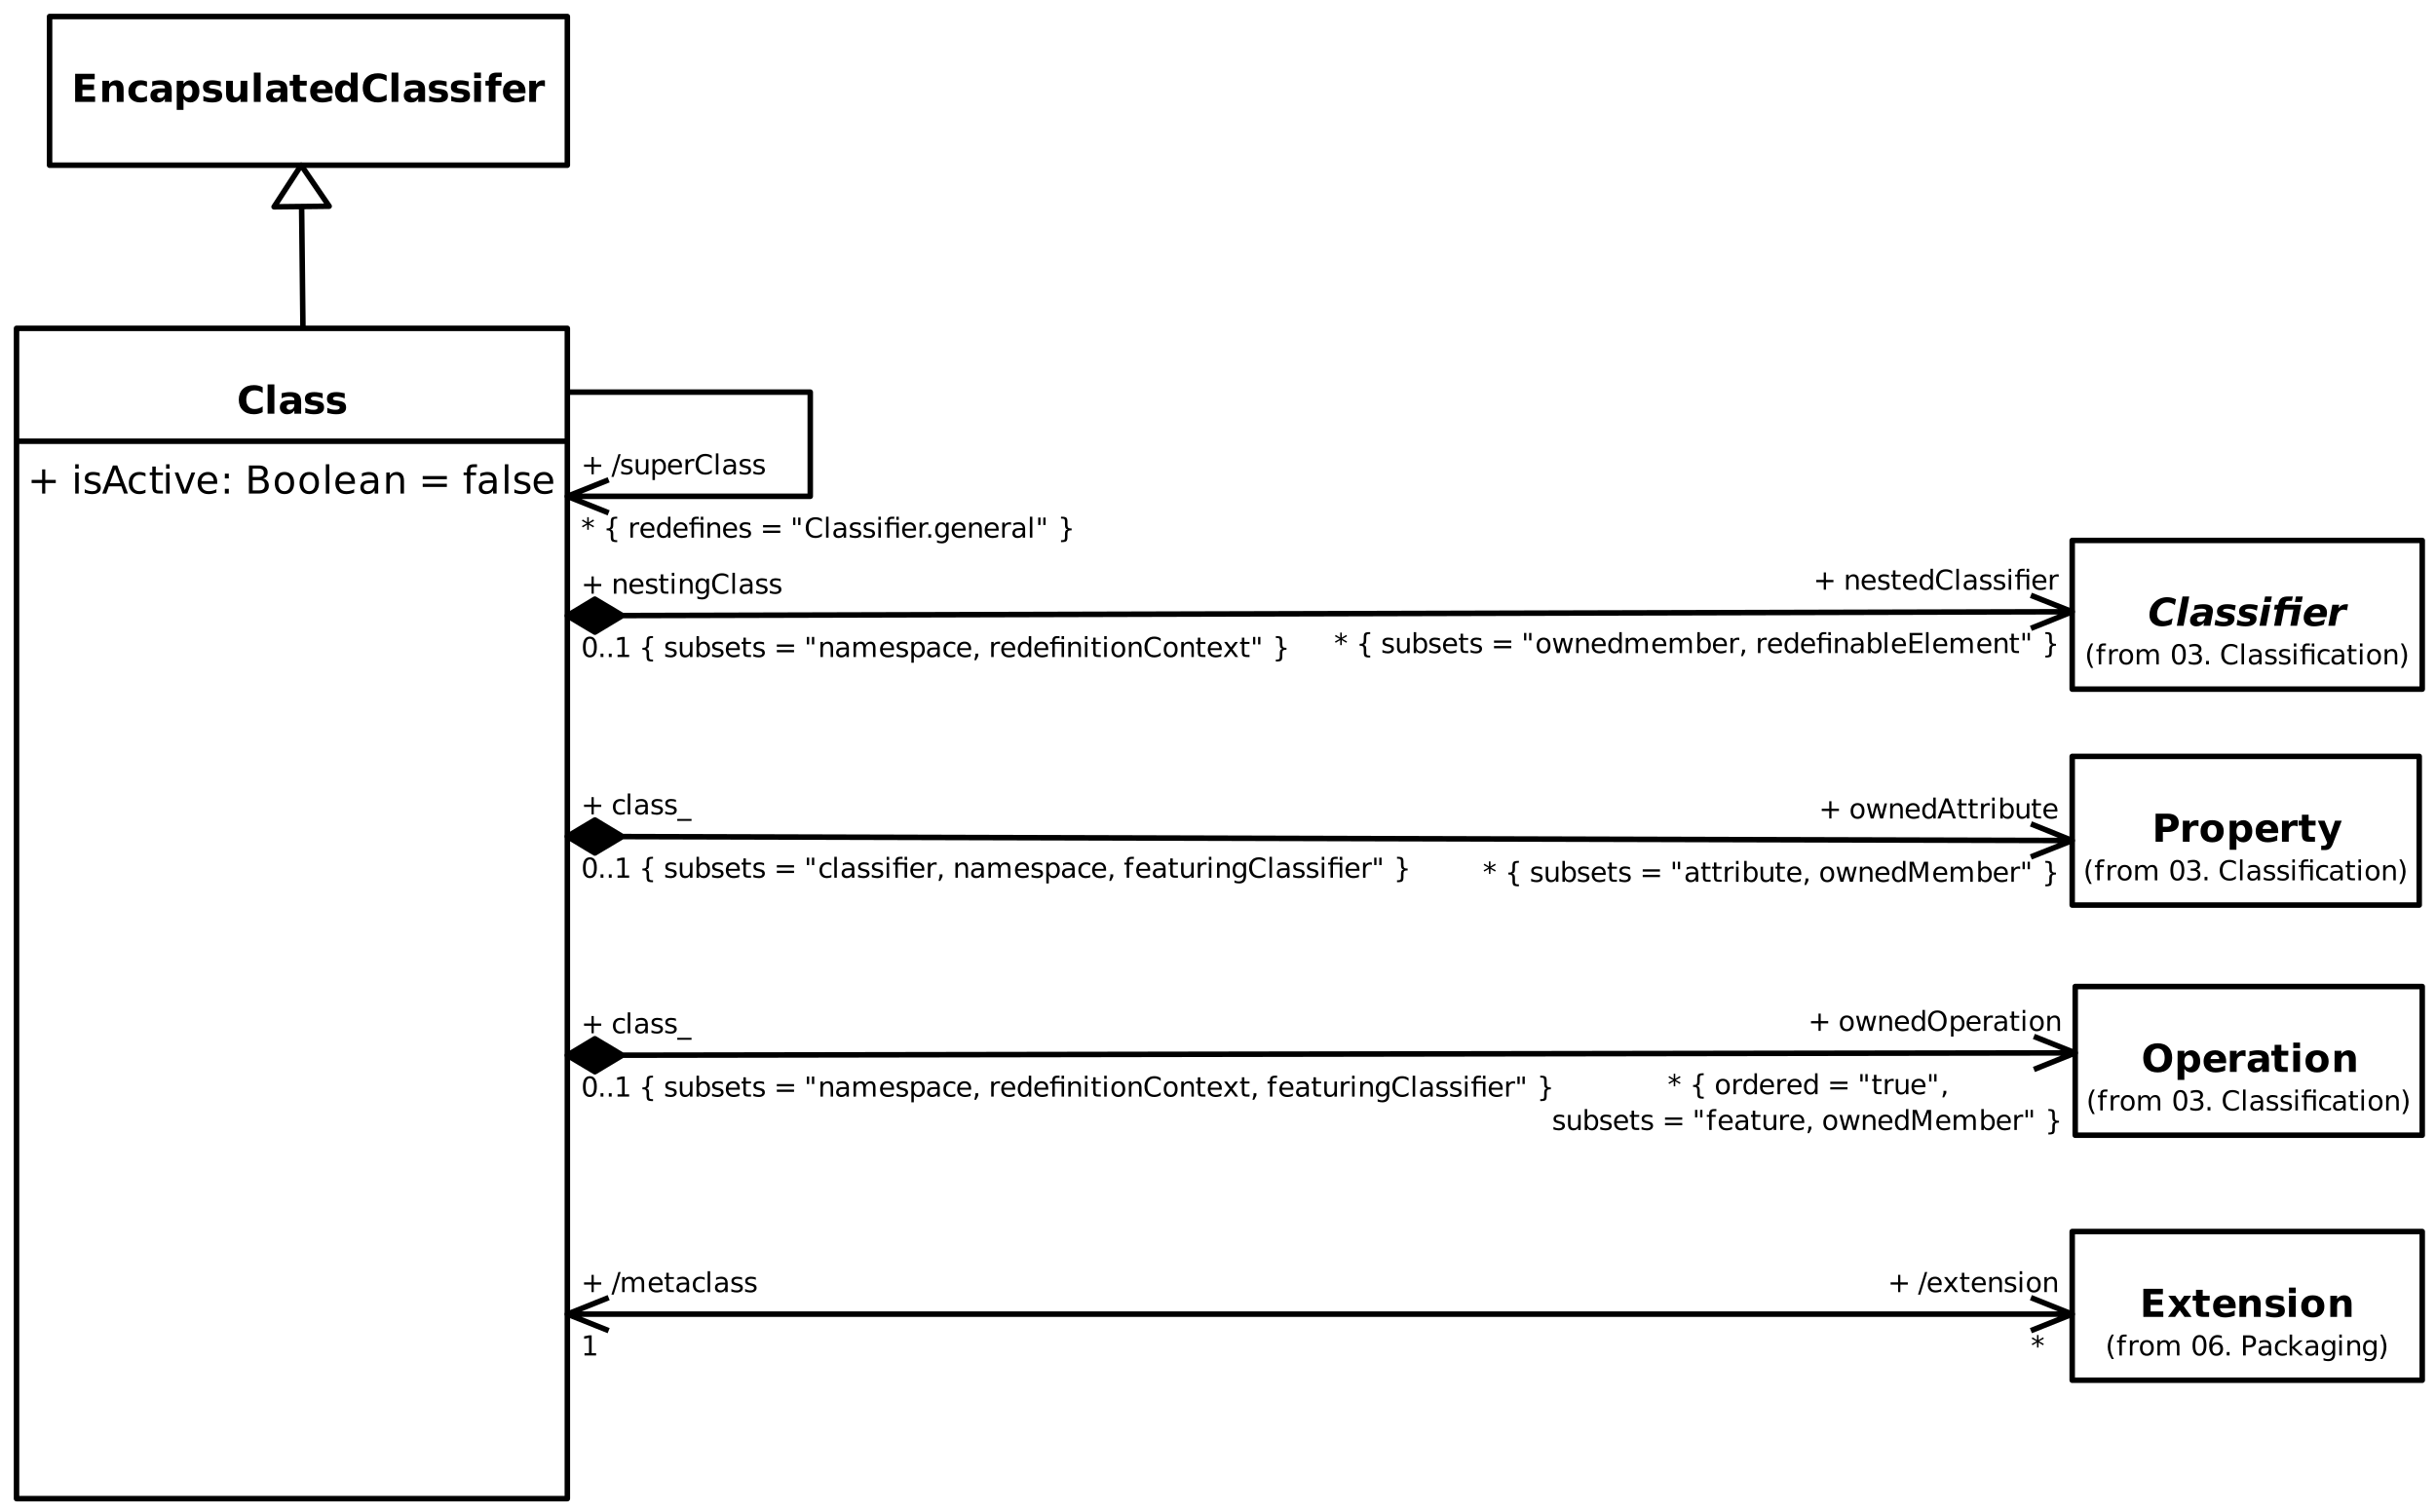 <?xml version="1.0" encoding="UTF-8"?>
<svg xmlns="http://www.w3.org/2000/svg" xmlns:xlink="http://www.w3.org/1999/xlink" width="884.5pt" height="549.242pt" viewBox="0 0 884.5 549.242" version="1.1">
<defs>
<g>
<symbol overflow="visible" id="glyph0-0">
<path style="stroke:none;" d="M 0.703 2.469 L 0.703 -9.875 L 7.703 -9.875 L 7.703 2.469 Z M 1.484 1.703 L 6.922 1.703 L 6.922 -9.078 L 1.484 -9.078 Z M 1.484 1.703 "/>
</symbol>
<symbol overflow="visible" id="glyph0-1">
<path style="stroke:none;" d="M 1.281 -10.203 L 8.391 -10.203 L 8.391 -8.219 L 3.922 -8.219 L 3.922 -6.312 L 8.125 -6.312 L 8.125 -4.328 L 3.922 -4.328 L 3.922 -1.984 L 8.531 -1.984 L 8.531 0 L 1.281 0 Z M 1.281 -10.203 "/>
</symbol>
<symbol overflow="visible" id="glyph0-2">
<path style="stroke:none;" d="M 8.875 -4.656 L 8.875 0 L 6.406 0 L 6.406 -3.562 C 6.406 -4.227 6.391 -4.688 6.359 -4.938 C 6.336 -5.188 6.289 -5.367 6.219 -5.484 C 6.125 -5.648 5.992 -5.773 5.828 -5.859 C 5.66 -5.953 5.473 -6 5.266 -6 C 4.754 -6 4.352 -5.801 4.062 -5.406 C 3.77 -5.008 3.625 -4.461 3.625 -3.766 L 3.625 0 L 1.172 0 L 1.172 -7.656 L 3.625 -7.656 L 3.625 -6.531 C 3.988 -6.977 4.379 -7.305 4.797 -7.516 C 5.211 -7.734 5.672 -7.844 6.172 -7.844 C 7.055 -7.844 7.727 -7.57 8.188 -7.031 C 8.645 -6.488 8.875 -5.695 8.875 -4.656 Z M 8.875 -4.656 "/>
</symbol>
<symbol overflow="visible" id="glyph0-3">
<path style="stroke:none;" d="M 7.359 -7.422 L 7.359 -5.422 C 7.023 -5.648 6.691 -5.816 6.359 -5.922 C 6.023 -6.035 5.676 -6.094 5.312 -6.094 C 4.633 -6.094 4.102 -5.891 3.719 -5.484 C 3.344 -5.086 3.156 -4.535 3.156 -3.828 C 3.156 -3.109 3.344 -2.547 3.719 -2.141 C 4.102 -1.742 4.633 -1.547 5.312 -1.547 C 5.695 -1.547 6.062 -1.602 6.406 -1.719 C 6.75 -1.832 7.066 -2.004 7.359 -2.234 L 7.359 -0.219 C 6.973 -0.082 6.582 0.02 6.188 0.094 C 5.801 0.164 5.41 0.203 5.016 0.203 C 3.629 0.203 2.547 -0.148 1.766 -0.859 C 0.992 -1.566 0.609 -2.555 0.609 -3.828 C 0.609 -5.086 0.992 -6.07 1.766 -6.781 C 2.547 -7.488 3.629 -7.844 5.016 -7.844 C 5.41 -7.844 5.801 -7.805 6.188 -7.734 C 6.582 -7.66 6.973 -7.555 7.359 -7.422 Z M 7.359 -7.422 "/>
</symbol>
<symbol overflow="visible" id="glyph0-4">
<path style="stroke:none;" d="M 4.609 -3.453 C 4.098 -3.453 3.711 -3.363 3.453 -3.188 C 3.191 -3.008 3.062 -2.754 3.062 -2.422 C 3.062 -2.109 3.164 -1.863 3.375 -1.688 C 3.582 -1.508 3.875 -1.422 4.25 -1.422 C 4.707 -1.422 5.094 -1.586 5.406 -1.922 C 5.719 -2.254 5.875 -2.672 5.875 -3.172 L 5.875 -3.453 Z M 8.344 -4.375 L 8.344 0 L 5.875 0 L 5.875 -1.141 C 5.551 -0.672 5.18 -0.328 4.766 -0.109 C 4.359 0.098 3.863 0.203 3.281 0.203 C 2.477 0.203 1.832 -0.023 1.344 -0.484 C 0.852 -0.953 0.609 -1.555 0.609 -2.297 C 0.609 -3.191 0.914 -3.848 1.531 -4.266 C 2.145 -4.691 3.113 -4.906 4.438 -4.906 L 5.875 -4.906 L 5.875 -5.094 C 5.875 -5.477 5.723 -5.758 5.422 -5.938 C 5.117 -6.125 4.645 -6.219 4 -6.219 C 3.469 -6.219 2.977 -6.164 2.531 -6.062 C 2.082 -5.957 1.66 -5.797 1.266 -5.578 L 1.266 -7.453 C 1.797 -7.578 2.32 -7.672 2.844 -7.734 C 3.375 -7.805 3.906 -7.844 4.438 -7.844 C 5.82 -7.844 6.816 -7.566 7.422 -7.016 C 8.035 -6.473 8.344 -5.594 8.344 -4.375 Z M 8.344 -4.375 "/>
</symbol>
<symbol overflow="visible" id="glyph0-5">
<path style="stroke:none;" d="M 3.625 -1.109 L 3.625 2.906 L 1.172 2.906 L 1.172 -7.656 L 3.625 -7.656 L 3.625 -6.531 C 3.957 -6.977 4.328 -7.305 4.734 -7.516 C 5.148 -7.734 5.625 -7.844 6.156 -7.844 C 7.102 -7.844 7.879 -7.469 8.484 -6.719 C 9.086 -5.969 9.391 -5.004 9.391 -3.828 C 9.391 -2.641 9.086 -1.672 8.484 -0.922 C 7.879 -0.172 7.102 0.203 6.156 0.203 C 5.625 0.203 5.148 0.098 4.734 -0.109 C 4.328 -0.328 3.957 -0.66 3.625 -1.109 Z M 5.25 -6.062 C 4.727 -6.062 4.328 -5.867 4.047 -5.484 C 3.766 -5.098 3.625 -4.547 3.625 -3.828 C 3.625 -3.098 3.766 -2.539 4.047 -2.156 C 4.328 -1.77 4.727 -1.578 5.25 -1.578 C 5.77 -1.578 6.164 -1.77 6.438 -2.156 C 6.719 -2.539 6.859 -3.098 6.859 -3.828 C 6.859 -4.555 6.719 -5.109 6.438 -5.484 C 6.164 -5.867 5.77 -6.062 5.25 -6.062 Z M 5.25 -6.062 "/>
</symbol>
<symbol overflow="visible" id="glyph0-6">
<path style="stroke:none;" d="M 7.156 -7.422 L 7.156 -5.562 C 6.633 -5.781 6.129 -5.941 5.641 -6.047 C 5.148 -6.16 4.691 -6.219 4.266 -6.219 C 3.797 -6.219 3.445 -6.156 3.219 -6.031 C 3 -5.914 2.891 -5.738 2.891 -5.5 C 2.891 -5.301 2.973 -5.148 3.141 -5.047 C 3.305 -4.941 3.613 -4.863 4.062 -4.812 L 4.484 -4.766 C 5.742 -4.598 6.586 -4.332 7.016 -3.969 C 7.453 -3.602 7.672 -3.031 7.672 -2.25 C 7.672 -1.438 7.367 -0.82 6.766 -0.406 C 6.16 0 5.266 0.203 4.078 0.203 C 3.566 0.203 3.039 0.16 2.5 0.078 C 1.969 -0.004 1.414 -0.125 0.844 -0.281 L 0.844 -2.141 C 1.332 -1.898 1.832 -1.719 2.344 -1.594 C 2.852 -1.477 3.375 -1.422 3.906 -1.422 C 4.383 -1.422 4.742 -1.488 4.984 -1.625 C 5.223 -1.758 5.344 -1.957 5.344 -2.219 C 5.344 -2.438 5.258 -2.598 5.094 -2.703 C 4.926 -2.805 4.598 -2.891 4.109 -2.953 L 3.672 -3.016 C 2.578 -3.148 1.812 -3.398 1.375 -3.766 C 0.938 -4.141 0.719 -4.703 0.719 -5.453 C 0.719 -6.266 0.992 -6.863 1.547 -7.25 C 2.109 -7.645 2.961 -7.844 4.109 -7.844 C 4.566 -7.844 5.039 -7.805 5.531 -7.734 C 6.031 -7.672 6.57 -7.566 7.156 -7.422 Z M 7.156 -7.422 "/>
</symbol>
<symbol overflow="visible" id="glyph0-7">
<path style="stroke:none;" d="M 1.094 -2.984 L 1.094 -7.656 L 3.562 -7.656 L 3.562 -6.891 C 3.562 -6.473 3.555 -5.953 3.547 -5.328 C 3.547 -4.703 3.547 -4.285 3.547 -4.078 C 3.547 -3.461 3.562 -3.02 3.594 -2.75 C 3.625 -2.477 3.676 -2.281 3.75 -2.156 C 3.852 -2 3.984 -1.875 4.141 -1.781 C 4.305 -1.695 4.492 -1.656 4.703 -1.656 C 5.211 -1.656 5.613 -1.848 5.906 -2.234 C 6.195 -2.629 6.344 -3.176 6.344 -3.875 L 6.344 -7.656 L 8.797 -7.656 L 8.797 0 L 6.344 0 L 6.344 -1.109 C 5.977 -0.66 5.586 -0.328 5.172 -0.109 C 4.754 0.098 4.301 0.203 3.812 0.203 C 2.926 0.203 2.25 -0.066 1.781 -0.609 C 1.32 -1.148 1.094 -1.941 1.094 -2.984 Z M 1.094 -2.984 "/>
</symbol>
<symbol overflow="visible" id="glyph0-8">
<path style="stroke:none;" d="M 1.172 -10.641 L 3.625 -10.641 L 3.625 0 L 1.172 0 Z M 1.172 -10.641 "/>
</symbol>
<symbol overflow="visible" id="glyph0-9">
<path style="stroke:none;" d="M 3.844 -9.828 L 3.844 -7.656 L 6.375 -7.656 L 6.375 -5.906 L 3.844 -5.906 L 3.844 -2.656 C 3.844 -2.301 3.91 -2.062 4.047 -1.938 C 4.191 -1.812 4.477 -1.75 4.906 -1.75 L 6.156 -1.75 L 6.156 0 L 4.062 0 C 3.094 0 2.406 -0.195 2 -0.594 C 1.602 -1 1.406 -1.688 1.406 -2.656 L 1.406 -5.906 L 0.188 -5.906 L 0.188 -7.656 L 1.406 -7.656 L 1.406 -9.828 Z M 3.844 -9.828 "/>
</symbol>
<symbol overflow="visible" id="glyph0-10">
<path style="stroke:none;" d="M 8.812 -3.844 L 8.812 -3.156 L 3.094 -3.156 C 3.156 -2.582 3.363 -2.148 3.719 -1.859 C 4.07 -1.566 4.566 -1.422 5.203 -1.422 C 5.723 -1.422 6.254 -1.5 6.797 -1.656 C 7.336 -1.812 7.891 -2.047 8.453 -2.359 L 8.453 -0.469 C 7.879 -0.25 7.301 -0.082 6.719 0.031 C 6.145 0.145 5.566 0.203 4.984 0.203 C 3.598 0.203 2.52 -0.148 1.75 -0.859 C 0.988 -1.566 0.609 -2.555 0.609 -3.828 C 0.609 -5.066 0.984 -6.047 1.734 -6.766 C 2.484 -7.484 3.52 -7.844 4.844 -7.844 C 6.051 -7.844 7.016 -7.477 7.734 -6.75 C 8.453 -6.031 8.812 -5.062 8.812 -3.844 Z M 6.297 -4.656 C 6.297 -5.125 6.16 -5.5 5.891 -5.781 C 5.617 -6.07 5.266 -6.219 4.828 -6.219 C 4.359 -6.219 3.973 -6.082 3.672 -5.812 C 3.379 -5.551 3.195 -5.164 3.125 -4.656 Z M 6.297 -4.656 "/>
</symbol>
<symbol overflow="visible" id="glyph0-11">
<path style="stroke:none;" d="M 6.391 -6.531 L 6.391 -10.641 L 8.844 -10.641 L 8.844 0 L 6.391 0 L 6.391 -1.109 C 6.047 -0.66 5.672 -0.328 5.266 -0.109 C 4.859 0.098 4.391 0.203 3.859 0.203 C 2.922 0.203 2.145 -0.172 1.531 -0.922 C 0.926 -1.672 0.625 -2.641 0.625 -3.828 C 0.625 -5.004 0.926 -5.969 1.531 -6.719 C 2.145 -7.469 2.922 -7.844 3.859 -7.844 C 4.391 -7.844 4.859 -7.734 5.266 -7.516 C 5.672 -7.305 6.047 -6.977 6.391 -6.531 Z M 4.766 -1.578 C 5.297 -1.578 5.695 -1.77 5.969 -2.156 C 6.25 -2.539 6.391 -3.098 6.391 -3.828 C 6.391 -4.555 6.25 -5.109 5.969 -5.484 C 5.695 -5.867 5.297 -6.062 4.766 -6.062 C 4.254 -6.062 3.859 -5.867 3.578 -5.484 C 3.305 -5.109 3.172 -4.555 3.172 -3.828 C 3.172 -3.098 3.305 -2.539 3.578 -2.156 C 3.859 -1.77 4.254 -1.578 4.766 -1.578 Z M 4.766 -1.578 "/>
</symbol>
<symbol overflow="visible" id="glyph0-12">
<path style="stroke:none;" d="M 9.375 -0.562 C 8.895 -0.312 8.391 -0.125 7.859 0 C 7.336 0.133 6.797 0.203 6.234 0.203 C 4.523 0.203 3.176 -0.27 2.188 -1.219 C 1.195 -2.176 0.703 -3.469 0.703 -5.094 C 0.703 -6.727 1.195 -8.02 2.188 -8.969 C 3.176 -9.914 4.523 -10.391 6.234 -10.391 C 6.797 -10.391 7.336 -10.328 7.859 -10.203 C 8.391 -10.078 8.895 -9.883 9.375 -9.625 L 9.375 -7.516 C 8.883 -7.848 8.398 -8.094 7.922 -8.25 C 7.453 -8.406 6.957 -8.484 6.438 -8.484 C 5.5 -8.484 4.758 -8.18 4.219 -7.578 C 3.688 -6.973 3.422 -6.145 3.422 -5.094 C 3.422 -4.039 3.688 -3.211 4.219 -2.609 C 4.758 -2.004 5.5 -1.703 6.438 -1.703 C 6.957 -1.703 7.453 -1.781 7.922 -1.938 C 8.398 -2.094 8.883 -2.336 9.375 -2.672 Z M 9.375 -0.562 "/>
</symbol>
<symbol overflow="visible" id="glyph0-13">
<path style="stroke:none;" d="M 1.172 -7.656 L 3.625 -7.656 L 3.625 0 L 1.172 0 Z M 1.172 -10.641 L 3.625 -10.641 L 3.625 -8.641 L 1.172 -8.641 Z M 1.172 -10.641 "/>
</symbol>
<symbol overflow="visible" id="glyph0-14">
<path style="stroke:none;" d="M 6.219 -10.641 L 6.219 -9.031 L 4.859 -9.031 C 4.516 -9.031 4.273 -8.969 4.141 -8.844 C 4.004 -8.719 3.938 -8.5 3.938 -8.188 L 3.938 -7.656 L 6.016 -7.656 L 6.016 -5.906 L 3.938 -5.906 L 3.938 0 L 1.484 0 L 1.484 -5.906 L 0.266 -5.906 L 0.266 -7.656 L 1.484 -7.656 L 1.484 -8.188 C 1.484 -9.02 1.711 -9.633 2.172 -10.031 C 2.641 -10.438 3.363 -10.641 4.344 -10.641 Z M 6.219 -10.641 "/>
</symbol>
<symbol overflow="visible" id="glyph0-15">
<path style="stroke:none;" d="M 6.859 -5.578 C 6.648 -5.672 6.438 -5.738 6.219 -5.781 C 6.008 -5.832 5.797 -5.859 5.578 -5.859 C 4.953 -5.859 4.469 -5.656 4.125 -5.25 C 3.789 -4.852 3.625 -4.281 3.625 -3.531 L 3.625 0 L 1.172 0 L 1.172 -7.656 L 3.625 -7.656 L 3.625 -6.406 C 3.938 -6.906 4.297 -7.27 4.703 -7.5 C 5.109 -7.727 5.598 -7.844 6.172 -7.844 C 6.254 -7.844 6.344 -7.836 6.438 -7.828 C 6.531 -7.828 6.672 -7.812 6.859 -7.781 Z M 6.859 -5.578 "/>
</symbol>
<symbol overflow="visible" id="glyph0-16">
<path style="stroke:none;" d="M 1.281 -10.203 L 5.656 -10.203 C 6.957 -10.203 7.953 -9.914 8.641 -9.344 C 9.336 -8.77 9.688 -7.945 9.688 -6.875 C 9.688 -5.801 9.336 -4.977 8.641 -4.406 C 7.953 -3.832 6.957 -3.547 5.656 -3.547 L 3.922 -3.547 L 3.922 0 L 1.281 0 Z M 3.922 -8.297 L 3.922 -5.453 L 5.375 -5.453 C 5.883 -5.453 6.273 -5.57 6.547 -5.812 C 6.828 -6.062 6.969 -6.414 6.969 -6.875 C 6.969 -7.332 6.828 -7.68 6.547 -7.922 C 6.273 -8.172 5.883 -8.297 5.375 -8.297 Z M 3.922 -8.297 "/>
</symbol>
<symbol overflow="visible" id="glyph0-17">
<path style="stroke:none;" d="M 4.812 -6.094 C 4.27 -6.094 3.859 -5.895 3.578 -5.5 C 3.297 -5.113 3.156 -4.555 3.156 -3.828 C 3.156 -3.086 3.297 -2.52 3.578 -2.125 C 3.859 -1.738 4.27 -1.547 4.812 -1.547 C 5.352 -1.547 5.766 -1.738 6.047 -2.125 C 6.328 -2.52 6.469 -3.086 6.469 -3.828 C 6.469 -4.555 6.328 -5.113 6.047 -5.5 C 5.766 -5.895 5.352 -6.094 4.812 -6.094 Z M 4.812 -7.844 C 6.133 -7.844 7.164 -7.484 7.906 -6.766 C 8.645 -6.055 9.016 -5.078 9.016 -3.828 C 9.016 -2.566 8.645 -1.578 7.906 -0.859 C 7.164 -0.148 6.133 0.203 4.812 0.203 C 3.5 0.203 2.469 -0.148 1.719 -0.859 C 0.977 -1.578 0.609 -2.566 0.609 -3.828 C 0.609 -5.078 0.977 -6.055 1.719 -6.766 C 2.469 -7.484 3.5 -7.844 4.812 -7.844 Z M 4.812 -7.844 "/>
</symbol>
<symbol overflow="visible" id="glyph0-18">
<path style="stroke:none;" d="M 0.172 -7.656 L 2.625 -7.656 L 4.672 -2.469 L 6.422 -7.656 L 8.875 -7.656 L 5.656 0.719 C 5.332 1.57 4.953 2.164 4.516 2.5 C 4.086 2.844 3.52 3.016 2.812 3.016 L 1.406 3.016 L 1.406 1.422 L 2.172 1.422 C 2.586 1.422 2.891 1.352 3.078 1.219 C 3.266 1.082 3.41 0.844 3.516 0.5 L 3.578 0.297 Z M 0.172 -7.656 "/>
</symbol>
<symbol overflow="visible" id="glyph0-19">
<path style="stroke:none;" d="M 5.953 -8.484 C 5.148 -8.484 4.523 -8.188 4.078 -7.594 C 3.641 -7 3.422 -6.164 3.422 -5.094 C 3.422 -4.02 3.641 -3.188 4.078 -2.594 C 4.523 -2 5.148 -1.703 5.953 -1.703 C 6.754 -1.703 7.375 -2 7.812 -2.594 C 8.258 -3.188 8.484 -4.02 8.484 -5.094 C 8.484 -6.164 8.258 -7 7.812 -7.594 C 7.375 -8.188 6.754 -8.484 5.953 -8.484 Z M 5.953 -10.391 C 7.586 -10.391 8.867 -9.922 9.797 -8.984 C 10.734 -8.047 11.203 -6.75 11.203 -5.094 C 11.203 -3.445 10.734 -2.148 9.797 -1.203 C 8.867 -0.266 7.586 0.203 5.953 0.203 C 4.316 0.203 3.031 -0.266 2.094 -1.203 C 1.164 -2.148 0.703 -3.445 0.703 -5.094 C 0.703 -6.75 1.164 -8.047 2.094 -8.984 C 3.031 -9.922 4.316 -10.391 5.953 -10.391 Z M 5.953 -10.391 "/>
</symbol>
<symbol overflow="visible" id="glyph0-20">
<path style="stroke:none;" d="M 3.109 -3.922 L 0.344 -7.656 L 2.938 -7.656 L 4.5 -5.391 L 6.094 -7.656 L 8.688 -7.656 L 5.922 -3.938 L 8.812 0 L 6.234 0 L 4.5 -2.422 L 2.797 0 L 0.219 0 Z M 3.109 -3.922 "/>
</symbol>
<symbol overflow="visible" id="glyph1-0">
<path style="stroke:none;" d="M 0.703 2.469 L 0.703 -9.875 L 7.703 -9.875 L 7.703 2.469 Z M 1.484 1.703 L 6.922 1.703 L 6.922 -9.078 L 1.484 -9.078 Z M 1.484 1.703 "/>
</symbol>
<symbol overflow="visible" id="glyph1-1">
<path style="stroke:none;" d="M 6.438 -8.781 L 6.438 -4.969 L 10.25 -4.969 L 10.25 -3.812 L 6.438 -3.812 L 6.438 0 L 5.297 0 L 5.297 -3.812 L 1.484 -3.812 L 1.484 -4.969 L 5.297 -4.969 L 5.297 -8.781 Z M 6.438 -8.781 "/>
</symbol>
<symbol overflow="visible" id="glyph1-2">
<path style="stroke:none;" d=""/>
</symbol>
<symbol overflow="visible" id="glyph1-3">
<path style="stroke:none;" d="M 1.312 -7.656 L 2.578 -7.656 L 2.578 0 L 1.312 0 Z M 1.312 -10.641 L 2.578 -10.641 L 2.578 -9.047 L 1.312 -9.047 Z M 1.312 -10.641 "/>
</symbol>
<symbol overflow="visible" id="glyph1-4">
<path style="stroke:none;" d="M 6.203 -7.438 L 6.203 -6.234 C 5.848 -6.422 5.477 -6.555 5.094 -6.641 C 4.707 -6.734 4.312 -6.781 3.906 -6.781 C 3.281 -6.781 2.812 -6.688 2.5 -6.5 C 2.188 -6.312 2.031 -6.023 2.031 -5.641 C 2.031 -5.348 2.141 -5.117 2.359 -4.953 C 2.586 -4.785 3.039 -4.629 3.719 -4.484 L 4.141 -4.375 C 5.035 -4.188 5.672 -3.914 6.047 -3.562 C 6.422 -3.219 6.609 -2.734 6.609 -2.109 C 6.609 -1.398 6.328 -0.836 5.766 -0.422 C 5.203 -0.004 4.43 0.203 3.453 0.203 C 3.035 0.203 2.602 0.16 2.156 0.078 C 1.719 -0.004 1.254 -0.125 0.766 -0.281 L 0.766 -1.578 C 1.223 -1.336 1.676 -1.156 2.125 -1.031 C 2.582 -0.914 3.031 -0.859 3.469 -0.859 C 4.062 -0.859 4.516 -0.957 4.828 -1.156 C 5.148 -1.363 5.312 -1.648 5.312 -2.016 C 5.312 -2.359 5.195 -2.617 4.969 -2.797 C 4.738 -2.984 4.234 -3.16 3.453 -3.328 L 3.016 -3.438 C 2.242 -3.594 1.68 -3.844 1.328 -4.188 C 0.984 -4.531 0.812 -4.992 0.812 -5.578 C 0.812 -6.305 1.066 -6.863 1.578 -7.25 C 2.086 -7.645 2.812 -7.844 3.75 -7.844 C 4.219 -7.844 4.656 -7.805 5.062 -7.734 C 5.477 -7.672 5.859 -7.57 6.203 -7.438 Z M 6.203 -7.438 "/>
</symbol>
<symbol overflow="visible" id="glyph1-5">
<path style="stroke:none;" d="M 4.781 -8.844 L 2.906 -3.766 L 6.672 -3.766 Z M 4 -10.203 L 5.578 -10.203 L 9.469 0 L 8.031 0 L 7.094 -2.625 L 2.5 -2.625 L 1.562 0 L 0.109 0 Z M 4 -10.203 "/>
</symbol>
<symbol overflow="visible" id="glyph1-6">
<path style="stroke:none;" d="M 6.828 -7.359 L 6.828 -6.188 C 6.473 -6.383 6.113 -6.531 5.75 -6.625 C 5.395 -6.727 5.035 -6.781 4.672 -6.781 C 3.859 -6.781 3.223 -6.52 2.766 -6 C 2.316 -5.477 2.094 -4.754 2.094 -3.828 C 2.094 -2.891 2.316 -2.16 2.766 -1.641 C 3.223 -1.129 3.859 -0.875 4.672 -0.875 C 5.035 -0.875 5.395 -0.922 5.75 -1.016 C 6.113 -1.109 6.473 -1.254 6.828 -1.453 L 6.828 -0.297 C 6.473 -0.129 6.109 -0.004 5.734 0.078 C 5.359 0.16 4.961 0.203 4.547 0.203 C 3.391 0.203 2.469 -0.156 1.781 -0.875 C 1.102 -1.602 0.766 -2.586 0.766 -3.828 C 0.766 -5.066 1.109 -6.047 1.797 -6.766 C 2.484 -7.484 3.426 -7.844 4.625 -7.844 C 5.008 -7.844 5.383 -7.801 5.75 -7.719 C 6.125 -7.645 6.484 -7.523 6.828 -7.359 Z M 6.828 -7.359 "/>
</symbol>
<symbol overflow="visible" id="glyph1-7">
<path style="stroke:none;" d="M 2.562 -9.828 L 2.562 -7.656 L 5.156 -7.656 L 5.156 -6.672 L 2.562 -6.672 L 2.562 -2.516 C 2.562 -1.898 2.645 -1.5 2.812 -1.312 C 2.988 -1.133 3.336 -1.047 3.859 -1.047 L 5.156 -1.047 L 5.156 0 L 3.859 0 C 2.891 0 2.219 -0.18 1.844 -0.547 C 1.477 -0.91 1.297 -1.566 1.297 -2.516 L 1.297 -6.672 L 0.375 -6.672 L 0.375 -7.656 L 1.297 -7.656 L 1.297 -9.828 Z M 2.562 -9.828 "/>
</symbol>
<symbol overflow="visible" id="glyph1-8">
<path style="stroke:none;" d="M 0.422 -7.656 L 1.75 -7.656 L 4.141 -1.234 L 6.531 -7.656 L 7.875 -7.656 L 5 0 L 3.281 0 Z M 0.422 -7.656 "/>
</symbol>
<symbol overflow="visible" id="glyph1-9">
<path style="stroke:none;" d="M 7.875 -4.141 L 7.875 -3.531 L 2.078 -3.531 C 2.141 -2.664 2.398 -2.004 2.859 -1.547 C 3.328 -1.098 3.977 -0.875 4.812 -0.875 C 5.301 -0.875 5.77 -0.93 6.219 -1.047 C 6.676 -1.16 7.129 -1.336 7.578 -1.578 L 7.578 -0.391 C 7.117 -0.203 6.648 -0.055 6.172 0.047 C 5.703 0.148 5.227 0.203 4.75 0.203 C 3.52 0.203 2.547 -0.148 1.828 -0.859 C 1.117 -1.578 0.766 -2.539 0.766 -3.75 C 0.766 -5.008 1.102 -6.004 1.781 -6.734 C 2.457 -7.473 3.375 -7.844 4.531 -7.844 C 5.562 -7.844 6.375 -7.508 6.969 -6.844 C 7.57 -6.188 7.875 -5.285 7.875 -4.141 Z M 6.609 -4.516 C 6.598 -5.203 6.406 -5.75 6.031 -6.156 C 5.656 -6.57 5.16 -6.781 4.547 -6.781 C 3.836 -6.781 3.27 -6.578 2.844 -6.172 C 2.426 -5.773 2.188 -5.219 2.125 -4.5 Z M 6.609 -4.516 "/>
</symbol>
<symbol overflow="visible" id="glyph1-10">
<path style="stroke:none;" d="M 1.641 -1.734 L 3.078 -1.734 L 3.078 0 L 1.641 0 Z M 1.641 -7.234 L 3.078 -7.234 L 3.078 -5.5 L 1.641 -5.5 Z M 1.641 -7.234 "/>
</symbol>
<symbol overflow="visible" id="glyph1-11">
<path style="stroke:none;" d="M 2.75 -4.875 L 2.75 -1.141 L 4.969 -1.141 C 5.707 -1.141 6.254 -1.289 6.609 -1.594 C 6.973 -1.906 7.156 -2.379 7.156 -3.016 C 7.156 -3.648 6.973 -4.117 6.609 -4.422 C 6.254 -4.723 5.707 -4.875 4.969 -4.875 Z M 2.75 -9.078 L 2.75 -6 L 4.797 -6 C 5.473 -6 5.973 -6.125 6.297 -6.375 C 6.629 -6.625 6.797 -7.008 6.797 -7.531 C 6.797 -8.051 6.629 -8.438 6.297 -8.688 C 5.973 -8.945 5.473 -9.078 4.797 -9.078 Z M 1.375 -10.203 L 4.906 -10.203 C 5.957 -10.203 6.766 -9.984 7.328 -9.547 C 7.898 -9.109 8.188 -8.488 8.188 -7.688 C 8.188 -7.062 8.039 -6.562 7.75 -6.188 C 7.457 -5.82 7.031 -5.594 6.469 -5.5 C 7.145 -5.352 7.672 -5.047 8.047 -4.578 C 8.422 -4.117 8.609 -3.547 8.609 -2.859 C 8.609 -1.941 8.297 -1.234 7.672 -0.734 C 7.055 -0.242 6.176 0 5.031 0 L 1.375 0 Z M 1.375 -10.203 "/>
</symbol>
<symbol overflow="visible" id="glyph1-12">
<path style="stroke:none;" d="M 4.281 -6.781 C 3.613 -6.781 3.082 -6.516 2.688 -5.984 C 2.289 -5.461 2.094 -4.742 2.094 -3.828 C 2.094 -2.91 2.285 -2.188 2.672 -1.656 C 3.066 -1.133 3.602 -0.875 4.281 -0.875 C 4.957 -0.875 5.488 -1.133 5.875 -1.656 C 6.27 -2.188 6.469 -2.91 6.469 -3.828 C 6.469 -4.734 6.27 -5.453 5.875 -5.984 C 5.488 -6.516 4.957 -6.781 4.281 -6.781 Z M 4.281 -7.844 C 5.375 -7.844 6.234 -7.484 6.859 -6.766 C 7.484 -6.055 7.797 -5.078 7.797 -3.828 C 7.797 -2.566 7.484 -1.578 6.859 -0.859 C 6.234 -0.148 5.375 0.203 4.281 0.203 C 3.188 0.203 2.328 -0.148 1.703 -0.859 C 1.078 -1.578 0.766 -2.566 0.766 -3.828 C 0.766 -5.078 1.078 -6.055 1.703 -6.766 C 2.328 -7.484 3.188 -7.844 4.281 -7.844 Z M 4.281 -7.844 "/>
</symbol>
<symbol overflow="visible" id="glyph1-13">
<path style="stroke:none;" d="M 1.312 -10.641 L 2.578 -10.641 L 2.578 0 L 1.312 0 Z M 1.312 -10.641 "/>
</symbol>
<symbol overflow="visible" id="glyph1-14">
<path style="stroke:none;" d="M 4.797 -3.844 C 3.785 -3.844 3.082 -3.727 2.688 -3.5 C 2.289 -3.27 2.094 -2.875 2.094 -2.312 C 2.094 -1.863 2.238 -1.508 2.531 -1.25 C 2.832 -0.988 3.234 -0.859 3.734 -0.859 C 4.43 -0.859 4.988 -1.102 5.406 -1.594 C 5.832 -2.094 6.047 -2.75 6.047 -3.562 L 6.047 -3.844 Z M 7.312 -4.375 L 7.312 0 L 6.047 0 L 6.047 -1.156 C 5.766 -0.695 5.406 -0.352 4.969 -0.125 C 4.539 0.094 4.02 0.203 3.406 0.203 C 2.625 0.203 2 -0.016 1.531 -0.453 C 1.07 -0.898 0.844 -1.492 0.844 -2.234 C 0.844 -3.086 1.129 -3.734 1.703 -4.172 C 2.285 -4.609 3.145 -4.828 4.281 -4.828 L 6.047 -4.828 L 6.047 -4.953 C 6.047 -5.535 5.852 -5.984 5.469 -6.297 C 5.094 -6.617 4.562 -6.781 3.875 -6.781 C 3.438 -6.781 3.008 -6.723 2.594 -6.609 C 2.176 -6.504 1.781 -6.348 1.406 -6.141 L 1.406 -7.312 C 1.863 -7.488 2.305 -7.617 2.734 -7.703 C 3.172 -7.797 3.594 -7.844 4 -7.844 C 5.113 -7.844 5.941 -7.555 6.484 -6.984 C 7.035 -6.41 7.312 -5.539 7.312 -4.375 Z M 7.312 -4.375 "/>
</symbol>
<symbol overflow="visible" id="glyph1-15">
<path style="stroke:none;" d="M 7.688 -4.625 L 7.688 0 L 6.422 0 L 6.422 -4.578 C 6.422 -5.305 6.281 -5.848 6 -6.203 C 5.719 -6.566 5.297 -6.75 4.734 -6.75 C 4.055 -6.75 3.52 -6.531 3.125 -6.094 C 2.727 -5.664 2.531 -5.078 2.531 -4.328 L 2.531 0 L 1.266 0 L 1.266 -7.656 L 2.531 -7.656 L 2.531 -6.469 C 2.832 -6.926 3.188 -7.27 3.594 -7.5 C 4.008 -7.727 4.484 -7.844 5.016 -7.844 C 5.891 -7.844 6.551 -7.566 7 -7.016 C 7.457 -6.473 7.688 -5.676 7.688 -4.625 Z M 7.688 -4.625 "/>
</symbol>
<symbol overflow="visible" id="glyph1-16">
<path style="stroke:none;" d="M 1.484 -6.359 L 10.25 -6.359 L 10.25 -5.203 L 1.484 -5.203 Z M 1.484 -3.562 L 10.25 -3.562 L 10.25 -2.406 L 1.484 -2.406 Z M 1.484 -3.562 "/>
</symbol>
<symbol overflow="visible" id="glyph1-17">
<path style="stroke:none;" d="M 5.203 -10.641 L 5.203 -9.594 L 4 -9.594 C 3.539 -9.594 3.223 -9.5 3.047 -9.312 C 2.879 -9.133 2.797 -8.805 2.797 -8.328 L 2.797 -7.656 L 4.859 -7.656 L 4.859 -6.672 L 2.797 -6.672 L 2.797 0 L 1.531 0 L 1.531 -6.672 L 0.328 -6.672 L 0.328 -7.656 L 1.531 -7.656 L 1.531 -8.188 C 1.531 -9.039 1.727 -9.66 2.125 -10.047 C 2.52 -10.441 3.145 -10.641 4 -10.641 Z M 5.203 -10.641 "/>
</symbol>
<symbol overflow="visible" id="glyph2-0">
<path style="stroke:none;" d="M 0.5 1.766 L 0.5 -7.047 L 5.5 -7.047 L 5.5 1.766 Z M 1.062 1.219 L 4.938 1.219 L 4.938 -6.484 L 1.062 -6.484 Z M 1.062 1.219 "/>
</symbol>
<symbol overflow="visible" id="glyph2-1">
<path style="stroke:none;" d="M 4.594 -6.266 L 4.594 -3.547 L 7.312 -3.547 L 7.312 -2.719 L 4.594 -2.719 L 4.594 0 L 3.781 0 L 3.781 -2.719 L 1.062 -2.719 L 1.062 -3.547 L 3.781 -3.547 L 3.781 -6.266 Z M 4.594 -6.266 "/>
</symbol>
<symbol overflow="visible" id="glyph2-2">
<path style="stroke:none;" d=""/>
</symbol>
<symbol overflow="visible" id="glyph2-3">
<path style="stroke:none;" d="M 2.547 -7.297 L 3.375 -7.297 L 0.828 0.922 L 0 0.922 Z M 2.547 -7.297 "/>
</symbol>
<symbol overflow="visible" id="glyph2-4">
<path style="stroke:none;" d="M 4.422 -5.312 L 4.422 -4.453 C 4.172 -4.586 3.91 -4.688 3.641 -4.75 C 3.367 -4.812 3.082 -4.844 2.781 -4.844 C 2.344 -4.844 2.008 -4.773 1.781 -4.641 C 1.562 -4.504 1.453 -4.301 1.453 -4.031 C 1.453 -3.82 1.531 -3.656 1.688 -3.531 C 1.844 -3.414 2.164 -3.305 2.656 -3.203 L 2.953 -3.125 C 3.598 -2.988 4.051 -2.797 4.312 -2.547 C 4.582 -2.297 4.719 -1.953 4.719 -1.516 C 4.719 -1.004 4.516 -0.598 4.109 -0.297 C 3.711 -0.004 3.164 0.141 2.469 0.141 C 2.164 0.141 1.852 0.109 1.531 0.047 C 1.219 -0.004 0.891 -0.086 0.547 -0.203 L 0.547 -1.125 C 0.879 -0.957 1.203 -0.828 1.516 -0.734 C 1.836 -0.648 2.16 -0.609 2.484 -0.609 C 2.898 -0.609 3.223 -0.68 3.453 -0.828 C 3.68 -0.973 3.797 -1.176 3.797 -1.438 C 3.797 -1.688 3.711 -1.875 3.547 -2 C 3.391 -2.133 3.031 -2.258 2.469 -2.375 L 2.156 -2.453 C 1.602 -2.566 1.203 -2.742 0.953 -2.984 C 0.703 -3.234 0.578 -3.566 0.578 -3.984 C 0.578 -4.504 0.758 -4.898 1.125 -5.172 C 1.488 -5.453 2.008 -5.594 2.688 -5.594 C 3.008 -5.594 3.316 -5.566 3.609 -5.516 C 3.91 -5.473 4.18 -5.406 4.422 -5.312 Z M 4.422 -5.312 "/>
</symbol>
<symbol overflow="visible" id="glyph2-5">
<path style="stroke:none;" d="M 0.844 -2.156 L 0.844 -5.469 L 1.75 -5.469 L 1.75 -2.188 C 1.75 -1.676 1.848 -1.289 2.047 -1.031 C 2.254 -0.77 2.555 -0.641 2.953 -0.641 C 3.441 -0.641 3.828 -0.789 4.109 -1.094 C 4.391 -1.406 4.531 -1.832 4.531 -2.375 L 4.531 -5.469 L 5.438 -5.469 L 5.438 0 L 4.531 0 L 4.531 -0.844 C 4.312 -0.508 4.055 -0.258 3.766 -0.094 C 3.484 0.062 3.148 0.141 2.766 0.141 C 2.141 0.141 1.66 -0.051 1.328 -0.438 C 1.004 -0.832 0.844 -1.406 0.844 -2.156 Z M 3.109 -5.594 Z M 3.109 -5.594 "/>
</symbol>
<symbol overflow="visible" id="glyph2-6">
<path style="stroke:none;" d="M 1.812 -0.828 L 1.812 2.078 L 0.906 2.078 L 0.906 -5.469 L 1.812 -5.469 L 1.812 -4.641 C 2 -4.961 2.234 -5.203 2.516 -5.359 C 2.805 -5.516 3.156 -5.594 3.562 -5.594 C 4.227 -5.594 4.766 -5.328 5.172 -4.797 C 5.586 -4.273 5.797 -3.586 5.797 -2.734 C 5.797 -1.867 5.586 -1.172 5.172 -0.641 C 4.766 -0.117 4.227 0.141 3.562 0.141 C 3.156 0.141 2.805 0.062 2.516 -0.094 C 2.234 -0.25 2 -0.492 1.812 -0.828 Z M 4.875 -2.734 C 4.875 -3.391 4.734 -3.906 4.453 -4.281 C 4.18 -4.656 3.812 -4.844 3.344 -4.844 C 2.863 -4.844 2.488 -4.656 2.219 -4.281 C 1.945 -3.906 1.812 -3.391 1.812 -2.734 C 1.812 -2.066 1.945 -1.547 2.219 -1.172 C 2.488 -0.797 2.863 -0.609 3.344 -0.609 C 3.812 -0.609 4.18 -0.797 4.453 -1.172 C 4.734 -1.547 4.875 -2.066 4.875 -2.734 Z M 4.875 -2.734 "/>
</symbol>
<symbol overflow="visible" id="glyph2-7">
<path style="stroke:none;" d="M 5.625 -2.953 L 5.625 -2.516 L 1.484 -2.516 C 1.523 -1.898 1.711 -1.43 2.047 -1.109 C 2.379 -0.785 2.844 -0.625 3.438 -0.625 C 3.781 -0.625 4.113 -0.664 4.438 -0.75 C 4.77 -0.832 5.094 -0.957 5.406 -1.125 L 5.406 -0.281 C 5.082 -0.145 4.75 -0.039 4.406 0.031 C 4.07 0.102 3.734 0.141 3.391 0.141 C 2.516 0.141 1.82 -0.109 1.312 -0.609 C 0.801 -1.117 0.547 -1.812 0.547 -2.688 C 0.547 -3.582 0.785 -4.289 1.266 -4.812 C 1.754 -5.332 2.41 -5.594 3.234 -5.594 C 3.973 -5.594 4.555 -5.359 4.984 -4.891 C 5.41 -4.422 5.625 -3.773 5.625 -2.953 Z M 4.719 -3.219 C 4.719 -3.707 4.582 -4.098 4.312 -4.391 C 4.039 -4.691 3.688 -4.844 3.25 -4.844 C 2.738 -4.844 2.332 -4.695 2.031 -4.406 C 1.738 -4.125 1.566 -3.727 1.516 -3.219 Z M 4.719 -3.219 "/>
</symbol>
<symbol overflow="visible" id="glyph2-8">
<path style="stroke:none;" d="M 4.109 -4.625 C 4.004 -4.688 3.895 -4.727 3.781 -4.75 C 3.664 -4.781 3.535 -4.797 3.391 -4.797 C 2.879 -4.797 2.488 -4.629 2.219 -4.297 C 1.945 -3.973 1.812 -3.5 1.812 -2.875 L 1.812 0 L 0.906 0 L 0.906 -5.469 L 1.812 -5.469 L 1.812 -4.625 C 2 -4.957 2.242 -5.203 2.547 -5.359 C 2.848 -5.516 3.219 -5.594 3.656 -5.594 C 3.719 -5.594 3.785 -5.586 3.859 -5.578 C 3.93 -5.578 4.016 -5.566 4.109 -5.547 Z M 4.109 -4.625 "/>
</symbol>
<symbol overflow="visible" id="glyph2-9">
<path style="stroke:none;" d="M 6.438 -6.734 L 6.438 -5.688 C 6.102 -6 5.75 -6.227 5.375 -6.375 C 5 -6.531 4.602 -6.609 4.188 -6.609 C 3.352 -6.609 2.711 -6.352 2.266 -5.844 C 1.828 -5.332 1.609 -4.598 1.609 -3.641 C 1.609 -2.68 1.828 -1.945 2.266 -1.438 C 2.711 -0.926 3.352 -0.672 4.188 -0.672 C 4.602 -0.672 5 -0.742 5.375 -0.891 C 5.75 -1.047 6.102 -1.281 6.438 -1.594 L 6.438 -0.562 C 6.094 -0.32 5.727 -0.145 5.344 -0.031 C 4.957 0.082 4.551 0.141 4.125 0.141 C 3.02 0.141 2.148 -0.195 1.516 -0.875 C 0.879 -1.551 0.562 -2.473 0.562 -3.641 C 0.562 -4.805 0.879 -5.727 1.516 -6.406 C 2.148 -7.082 3.02 -7.422 4.125 -7.422 C 4.562 -7.422 4.973 -7.363 5.359 -7.25 C 5.742 -7.133 6.102 -6.961 6.438 -6.734 Z M 6.438 -6.734 "/>
</symbol>
<symbol overflow="visible" id="glyph2-10">
<path style="stroke:none;" d="M 0.938 -7.594 L 1.844 -7.594 L 1.844 0 L 0.938 0 Z M 0.938 -7.594 "/>
</symbol>
<symbol overflow="visible" id="glyph2-11">
<path style="stroke:none;" d="M 3.422 -2.75 C 2.703 -2.75 2.203 -2.664 1.922 -2.5 C 1.641 -2.332 1.5 -2.051 1.5 -1.656 C 1.5 -1.332 1.602 -1.078 1.812 -0.891 C 2.02 -0.703 2.305 -0.609 2.672 -0.609 C 3.172 -0.609 3.57 -0.785 3.875 -1.141 C 4.176 -1.492 4.328 -1.961 4.328 -2.547 L 4.328 -2.75 Z M 5.219 -3.125 L 5.219 0 L 4.328 0 L 4.328 -0.828 C 4.117 -0.492 3.859 -0.25 3.547 -0.094 C 3.242 0.062 2.875 0.141 2.438 0.141 C 1.875 0.141 1.426 -0.016 1.094 -0.328 C 0.758 -0.641 0.594 -1.062 0.594 -1.594 C 0.594 -2.207 0.801 -2.672 1.219 -2.984 C 1.633 -3.297 2.25 -3.453 3.062 -3.453 L 4.328 -3.453 L 4.328 -3.547 C 4.328 -3.953 4.188 -4.27 3.906 -4.5 C 3.633 -4.727 3.254 -4.844 2.766 -4.844 C 2.453 -4.844 2.145 -4.801 1.844 -4.719 C 1.551 -4.645 1.27 -4.535 1 -4.391 L 1 -5.219 C 1.332 -5.344 1.648 -5.438 1.953 -5.5 C 2.266 -5.562 2.566 -5.594 2.859 -5.594 C 3.648 -5.594 4.238 -5.391 4.625 -4.984 C 5.02 -4.578 5.219 -3.957 5.219 -3.125 Z M 5.219 -3.125 "/>
</symbol>
<symbol overflow="visible" id="glyph2-12">
<path style="stroke:none;" d="M 4.703 -6.094 L 2.953 -5.141 L 4.703 -4.188 L 4.422 -3.719 L 2.781 -4.703 L 2.781 -2.859 L 2.219 -2.859 L 2.219 -4.703 L 0.578 -3.719 L 0.297 -4.188 L 2.047 -5.141 L 0.297 -6.094 L 0.578 -6.578 L 2.219 -5.578 L 2.219 -7.422 L 2.781 -7.422 L 2.781 -5.578 L 4.422 -6.578 Z M 4.703 -6.094 "/>
</symbol>
<symbol overflow="visible" id="glyph2-13">
<path style="stroke:none;" d="M 5.109 0.922 L 5.109 1.625 L 4.812 1.625 C 4 1.625 3.453 1.504 3.172 1.266 C 2.898 1.023 2.766 0.547 2.766 -0.172 L 2.766 -1.344 C 2.766 -1.832 2.676 -2.172 2.5 -2.359 C 2.32 -2.547 2.004 -2.641 1.547 -2.641 L 1.25 -2.641 L 1.25 -3.344 L 1.547 -3.344 C 2.016 -3.344 2.332 -3.438 2.5 -3.625 C 2.676 -3.812 2.766 -4.145 2.766 -4.625 L 2.766 -5.797 C 2.766 -6.516 2.898 -6.992 3.172 -7.234 C 3.453 -7.473 4 -7.594 4.812 -7.594 L 5.109 -7.594 L 5.109 -6.906 L 4.781 -6.906 C 4.32 -6.906 4.02 -6.832 3.875 -6.688 C 3.738 -6.539 3.672 -6.238 3.672 -5.781 L 3.672 -4.578 C 3.672 -4.055 3.598 -3.68 3.453 -3.453 C 3.305 -3.223 3.051 -3.066 2.688 -2.984 C 3.051 -2.898 3.305 -2.738 3.453 -2.5 C 3.598 -2.27 3.672 -1.906 3.672 -1.406 L 3.672 -0.188 C 3.672 0.27 3.738 0.566 3.875 0.703 C 4.02 0.848 4.32 0.922 4.781 0.922 Z M 5.109 0.922 "/>
</symbol>
<symbol overflow="visible" id="glyph2-14">
<path style="stroke:none;" d="M 4.547 -4.641 L 4.547 -7.594 L 5.438 -7.594 L 5.438 0 L 4.547 0 L 4.547 -0.828 C 4.359 -0.492 4.117 -0.25 3.828 -0.094 C 3.535 0.062 3.188 0.141 2.781 0.141 C 2.125 0.141 1.586 -0.117 1.172 -0.641 C 0.754 -1.172 0.547 -1.867 0.547 -2.734 C 0.547 -3.586 0.754 -4.273 1.172 -4.797 C 1.586 -5.328 2.125 -5.594 2.781 -5.594 C 3.188 -5.594 3.535 -5.516 3.828 -5.359 C 4.117 -5.203 4.359 -4.961 4.547 -4.641 Z M 1.484 -2.734 C 1.484 -2.066 1.617 -1.547 1.891 -1.172 C 2.16 -0.797 2.535 -0.609 3.016 -0.609 C 3.484 -0.609 3.852 -0.797 4.125 -1.172 C 4.406 -1.547 4.547 -2.066 4.547 -2.734 C 4.547 -3.391 4.406 -3.906 4.125 -4.281 C 3.852 -4.656 3.484 -4.844 3.016 -4.844 C 2.535 -4.844 2.16 -4.656 1.891 -4.281 C 1.617 -3.906 1.484 -3.391 1.484 -2.734 Z M 1.484 -2.734 "/>
</symbol>
<symbol overflow="visible" id="glyph2-15">
<path style="stroke:none;" d="M 5.359 -5.469 L 5.359 0 L 4.453 0 L 4.453 -4.766 L 2 -4.766 L 2 0 L 1.094 0 L 1.094 -4.766 L 0.234 -4.766 L 0.234 -5.469 L 1.094 -5.469 L 1.094 -5.844 C 1.094 -6.445 1.234 -6.891 1.516 -7.172 C 1.797 -7.453 2.227 -7.594 2.812 -7.594 L 3.719 -7.594 L 3.719 -6.844 L 2.859 -6.844 C 2.535 -6.844 2.312 -6.773 2.188 -6.641 C 2.062 -6.516 2 -6.285 2 -5.953 L 2 -5.469 Z M 4.453 -7.594 L 5.359 -7.594 L 5.359 -6.453 L 4.453 -6.453 Z M 4.453 -7.594 "/>
</symbol>
<symbol overflow="visible" id="glyph2-16">
<path style="stroke:none;" d="M 5.484 -3.297 L 5.484 0 L 4.594 0 L 4.594 -3.266 C 4.594 -3.785 4.488 -4.172 4.281 -4.422 C 4.082 -4.68 3.781 -4.812 3.375 -4.812 C 2.895 -4.812 2.516 -4.656 2.234 -4.344 C 1.953 -4.039 1.812 -3.625 1.812 -3.094 L 1.812 0 L 0.906 0 L 0.906 -5.469 L 1.812 -5.469 L 1.812 -4.625 C 2.031 -4.945 2.285 -5.188 2.578 -5.344 C 2.867 -5.508 3.203 -5.594 3.578 -5.594 C 4.203 -5.594 4.676 -5.398 5 -5.016 C 5.32 -4.629 5.484 -4.055 5.484 -3.297 Z M 5.484 -3.297 "/>
</symbol>
<symbol overflow="visible" id="glyph2-17">
<path style="stroke:none;" d="M 1.062 -4.547 L 7.312 -4.547 L 7.312 -3.719 L 1.062 -3.719 Z M 1.062 -2.547 L 7.312 -2.547 L 7.312 -1.719 L 1.062 -1.719 Z M 1.062 -2.547 "/>
</symbol>
<symbol overflow="visible" id="glyph2-18">
<path style="stroke:none;" d="M 1.797 -7.297 L 1.797 -4.578 L 0.969 -4.578 L 0.969 -7.297 Z M 3.641 -7.297 L 3.641 -4.578 L 2.812 -4.578 L 2.812 -7.297 Z M 3.641 -7.297 "/>
</symbol>
<symbol overflow="visible" id="glyph2-19">
<path style="stroke:none;" d="M 0.938 -5.469 L 1.844 -5.469 L 1.844 0 L 0.938 0 Z M 0.938 -7.594 L 1.844 -7.594 L 1.844 -6.453 L 0.938 -6.453 Z M 0.938 -7.594 "/>
</symbol>
<symbol overflow="visible" id="glyph2-20">
<path style="stroke:none;" d="M 1.062 -1.234 L 2.094 -1.234 L 2.094 0 L 1.062 0 Z M 1.062 -1.234 "/>
</symbol>
<symbol overflow="visible" id="glyph2-21">
<path style="stroke:none;" d="M 4.547 -2.797 C 4.547 -3.453 4.41 -3.957 4.141 -4.312 C 3.867 -4.664 3.492 -4.844 3.016 -4.844 C 2.523 -4.844 2.145 -4.664 1.875 -4.312 C 1.613 -3.957 1.484 -3.453 1.484 -2.797 C 1.484 -2.148 1.613 -1.645 1.875 -1.281 C 2.145 -0.926 2.523 -0.75 3.016 -0.75 C 3.492 -0.75 3.867 -0.926 4.141 -1.281 C 4.41 -1.645 4.547 -2.148 4.547 -2.797 Z M 5.438 -0.672 C 5.438 0.254 5.227 0.941 4.812 1.391 C 4.406 1.848 3.773 2.078 2.922 2.078 C 2.609 2.078 2.312 2.051 2.031 2 C 1.75 1.957 1.477 1.891 1.219 1.797 L 1.219 0.922 C 1.477 1.066 1.734 1.172 1.984 1.234 C 2.242 1.305 2.508 1.344 2.781 1.344 C 3.363 1.344 3.801 1.188 4.094 0.875 C 4.395 0.57 4.547 0.109 4.547 -0.516 L 4.547 -0.969 C 4.359 -0.645 4.117 -0.398 3.828 -0.234 C 3.535 -0.078 3.188 0 2.781 0 C 2.113 0 1.57 -0.254 1.156 -0.766 C 0.75 -1.273 0.547 -1.953 0.547 -2.797 C 0.547 -3.641 0.75 -4.316 1.156 -4.828 C 1.57 -5.336 2.113 -5.594 2.781 -5.594 C 3.188 -5.594 3.535 -5.516 3.828 -5.359 C 4.117 -5.203 4.359 -4.961 4.547 -4.641 L 4.547 -5.469 L 5.438 -5.469 Z M 5.438 -0.672 "/>
</symbol>
<symbol overflow="visible" id="glyph2-22">
<path style="stroke:none;" d="M 1.25 0.922 L 1.594 0.922 C 2.051 0.922 2.348 0.852 2.484 0.719 C 2.617 0.582 2.688 0.281 2.688 -0.188 L 2.688 -1.406 C 2.688 -1.906 2.758 -2.27 2.906 -2.5 C 3.051 -2.738 3.305 -2.898 3.672 -2.984 C 3.305 -3.066 3.051 -3.223 2.906 -3.453 C 2.758 -3.68 2.688 -4.055 2.688 -4.578 L 2.688 -5.781 C 2.688 -6.238 2.617 -6.539 2.484 -6.688 C 2.348 -6.832 2.051 -6.906 1.594 -6.906 L 1.25 -6.906 L 1.25 -7.594 L 1.562 -7.594 C 2.375 -7.594 2.914 -7.473 3.188 -7.234 C 3.457 -6.992 3.594 -6.516 3.594 -5.797 L 3.594 -4.625 C 3.594 -4.145 3.676 -3.812 3.844 -3.625 C 4.02 -3.438 4.344 -3.344 4.812 -3.344 L 5.109 -3.344 L 5.109 -2.641 L 4.812 -2.641 C 4.344 -2.641 4.02 -2.547 3.844 -2.359 C 3.676 -2.172 3.594 -1.832 3.594 -1.344 L 3.594 -0.172 C 3.594 0.547 3.457 1.023 3.188 1.266 C 2.914 1.504 2.375 1.625 1.562 1.625 L 1.25 1.625 Z M 1.25 0.922 "/>
</symbol>
<symbol overflow="visible" id="glyph2-23">
<path style="stroke:none;" d="M 3.094 -7.594 C 2.664 -6.844 2.344 -6.098 2.125 -5.359 C 1.914 -4.629 1.812 -3.891 1.812 -3.141 C 1.812 -2.391 1.914 -1.645 2.125 -0.906 C 2.344 -0.164 2.664 0.57 3.094 1.312 L 2.312 1.312 C 1.832 0.551 1.469 -0.195 1.219 -0.938 C 0.977 -1.676 0.859 -2.41 0.859 -3.141 C 0.859 -3.867 0.977 -4.598 1.219 -5.328 C 1.457 -6.066 1.82 -6.82 2.312 -7.594 Z M 3.094 -7.594 "/>
</symbol>
<symbol overflow="visible" id="glyph2-24">
<path style="stroke:none;" d="M 3.719 -7.594 L 3.719 -6.844 L 2.859 -6.844 C 2.535 -6.844 2.312 -6.773 2.188 -6.641 C 2.062 -6.516 2 -6.285 2 -5.953 L 2 -5.469 L 3.469 -5.469 L 3.469 -4.766 L 2 -4.766 L 2 0 L 1.094 0 L 1.094 -4.766 L 0.234 -4.766 L 0.234 -5.469 L 1.094 -5.469 L 1.094 -5.844 C 1.094 -6.457 1.234 -6.898 1.516 -7.172 C 1.797 -7.453 2.242 -7.594 2.859 -7.594 Z M 3.719 -7.594 "/>
</symbol>
<symbol overflow="visible" id="glyph2-25">
<path style="stroke:none;" d="M 3.062 -4.844 C 2.582 -4.844 2.203 -4.656 1.922 -4.281 C 1.641 -3.906 1.5 -3.391 1.5 -2.734 C 1.5 -2.078 1.633 -1.562 1.906 -1.188 C 2.188 -0.812 2.57 -0.625 3.062 -0.625 C 3.539 -0.625 3.922 -0.812 4.203 -1.188 C 4.484 -1.562 4.625 -2.078 4.625 -2.734 C 4.625 -3.379 4.484 -3.891 4.203 -4.266 C 3.922 -4.648 3.539 -4.844 3.062 -4.844 Z M 3.062 -5.594 C 3.844 -5.594 4.457 -5.336 4.906 -4.828 C 5.352 -4.328 5.578 -3.629 5.578 -2.734 C 5.578 -1.836 5.352 -1.133 4.906 -0.625 C 4.457 -0.113 3.844 0.141 3.062 0.141 C 2.281 0.141 1.664 -0.113 1.219 -0.625 C 0.77 -1.133 0.547 -1.836 0.547 -2.734 C 0.547 -3.629 0.77 -4.328 1.219 -4.828 C 1.664 -5.336 2.281 -5.594 3.062 -5.594 Z M 3.062 -5.594 "/>
</symbol>
<symbol overflow="visible" id="glyph2-26">
<path style="stroke:none;" d="M 5.203 -4.422 C 5.422 -4.828 5.688 -5.125 6 -5.312 C 6.312 -5.5 6.68 -5.594 7.109 -5.594 C 7.68 -5.594 8.117 -5.395 8.422 -5 C 8.734 -4.602 8.891 -4.035 8.891 -3.297 L 8.891 0 L 7.984 0 L 7.984 -3.266 C 7.984 -3.797 7.891 -4.188 7.703 -4.438 C 7.523 -4.688 7.242 -4.812 6.859 -4.812 C 6.391 -4.812 6.02 -4.656 5.75 -4.344 C 5.488 -4.039 5.359 -3.625 5.359 -3.094 L 5.359 0 L 4.453 0 L 4.453 -3.266 C 4.453 -3.797 4.359 -4.188 4.172 -4.438 C 3.984 -4.688 3.695 -4.812 3.312 -4.812 C 2.852 -4.812 2.488 -4.656 2.219 -4.344 C 1.945 -4.039 1.812 -3.625 1.812 -3.094 L 1.812 0 L 0.906 0 L 0.906 -5.469 L 1.812 -5.469 L 1.812 -4.625 C 2.02 -4.957 2.266 -5.203 2.547 -5.359 C 2.836 -5.516 3.176 -5.594 3.562 -5.594 C 3.969 -5.594 4.305 -5.492 4.578 -5.297 C 4.859 -5.098 5.066 -4.805 5.203 -4.422 Z M 5.203 -4.422 "/>
</symbol>
<symbol overflow="visible" id="glyph2-27">
<path style="stroke:none;" d="M 3.172 -6.641 C 2.672 -6.641 2.289 -6.391 2.031 -5.891 C 1.781 -5.391 1.656 -4.641 1.656 -3.641 C 1.656 -2.641 1.781 -1.891 2.031 -1.391 C 2.289 -0.891 2.672 -0.641 3.172 -0.641 C 3.691 -0.641 4.078 -0.891 4.328 -1.391 C 4.586 -1.891 4.719 -2.641 4.719 -3.641 C 4.719 -4.641 4.586 -5.391 4.328 -5.891 C 4.078 -6.391 3.691 -6.641 3.172 -6.641 Z M 3.172 -7.422 C 3.992 -7.422 4.617 -7.098 5.047 -6.453 C 5.484 -5.805 5.703 -4.867 5.703 -3.641 C 5.703 -2.41 5.484 -1.473 5.047 -0.828 C 4.617 -0.18 3.992 0.141 3.172 0.141 C 2.359 0.141 1.734 -0.18 1.297 -0.828 C 0.867 -1.473 0.656 -2.41 0.656 -3.641 C 0.656 -4.867 0.867 -5.805 1.297 -6.453 C 1.734 -7.098 2.359 -7.422 3.172 -7.422 Z M 3.172 -7.422 "/>
</symbol>
<symbol overflow="visible" id="glyph2-28">
<path style="stroke:none;" d="M 4.062 -3.938 C 4.531 -3.832 4.895 -3.617 5.156 -3.297 C 5.426 -2.984 5.562 -2.594 5.562 -2.125 C 5.562 -1.406 5.312 -0.848 4.812 -0.453 C 4.32 -0.055 3.617 0.141 2.703 0.141 C 2.398 0.141 2.086 0.109 1.766 0.047 C 1.441 -0.016 1.109 -0.102 0.766 -0.219 L 0.766 -1.172 C 1.035 -1.016 1.332 -0.895 1.656 -0.812 C 1.988 -0.727 2.332 -0.688 2.688 -0.688 C 3.301 -0.688 3.77 -0.805 4.094 -1.047 C 4.414 -1.297 4.578 -1.656 4.578 -2.125 C 4.578 -2.551 4.426 -2.883 4.125 -3.125 C 3.82 -3.363 3.406 -3.484 2.875 -3.484 L 2.016 -3.484 L 2.016 -4.297 L 2.906 -4.297 C 3.395 -4.297 3.766 -4.395 4.016 -4.594 C 4.273 -4.789 4.406 -5.07 4.406 -5.438 C 4.406 -5.801 4.27 -6.082 4 -6.281 C 3.738 -6.488 3.363 -6.594 2.875 -6.594 C 2.602 -6.594 2.312 -6.562 2 -6.5 C 1.688 -6.445 1.348 -6.359 0.984 -6.234 L 0.984 -7.109 C 1.359 -7.211 1.707 -7.289 2.031 -7.344 C 2.363 -7.395 2.672 -7.422 2.953 -7.422 C 3.703 -7.422 4.297 -7.25 4.734 -6.906 C 5.172 -6.57 5.391 -6.113 5.391 -5.531 C 5.391 -5.125 5.273 -4.781 5.047 -4.5 C 4.816 -4.227 4.488 -4.039 4.062 -3.938 Z M 4.062 -3.938 "/>
</symbol>
<symbol overflow="visible" id="glyph2-29">
<path style="stroke:none;" d="M 4.875 -5.266 L 4.875 -4.422 C 4.625 -4.555 4.367 -4.66 4.109 -4.734 C 3.859 -4.805 3.602 -4.844 3.344 -4.844 C 2.758 -4.844 2.305 -4.656 1.984 -4.281 C 1.66 -3.914 1.5 -3.398 1.5 -2.734 C 1.5 -2.066 1.66 -1.547 1.984 -1.172 C 2.305 -0.805 2.758 -0.625 3.344 -0.625 C 3.602 -0.625 3.859 -0.656 4.109 -0.719 C 4.367 -0.789 4.625 -0.898 4.875 -1.047 L 4.875 -0.203 C 4.625 -0.086 4.363 -0.004 4.094 0.047 C 3.832 0.109 3.551 0.141 3.25 0.141 C 2.414 0.141 1.754 -0.113 1.266 -0.625 C 0.785 -1.145 0.547 -1.848 0.547 -2.734 C 0.547 -3.617 0.789 -4.316 1.281 -4.828 C 1.77 -5.336 2.441 -5.594 3.297 -5.594 C 3.578 -5.594 3.848 -5.566 4.109 -5.516 C 4.367 -5.461 4.625 -5.379 4.875 -5.266 Z M 4.875 -5.266 "/>
</symbol>
<symbol overflow="visible" id="glyph2-30">
<path style="stroke:none;" d="M 1.828 -7.016 L 1.828 -5.469 L 3.688 -5.469 L 3.688 -4.766 L 1.828 -4.766 L 1.828 -1.797 C 1.828 -1.359 1.891 -1.07 2.016 -0.938 C 2.141 -0.812 2.391 -0.75 2.766 -0.75 L 3.688 -0.75 L 3.688 0 L 2.766 0 C 2.066 0 1.582 -0.129 1.312 -0.391 C 1.051 -0.648 0.922 -1.117 0.922 -1.797 L 0.922 -4.766 L 0.266 -4.766 L 0.266 -5.469 L 0.922 -5.469 L 0.922 -7.016 Z M 1.828 -7.016 "/>
</symbol>
<symbol overflow="visible" id="glyph2-31">
<path style="stroke:none;" d="M 0.797 -7.594 L 1.578 -7.594 C 2.066 -6.82 2.43 -6.066 2.672 -5.328 C 2.922 -4.598 3.047 -3.867 3.047 -3.141 C 3.047 -2.41 2.922 -1.676 2.672 -0.938 C 2.43 -0.195 2.066 0.551 1.578 1.312 L 0.797 1.312 C 1.234 0.57 1.555 -0.164 1.766 -0.906 C 1.984 -1.645 2.094 -2.391 2.094 -3.141 C 2.094 -3.891 1.984 -4.629 1.766 -5.359 C 1.555 -6.098 1.234 -6.844 0.797 -7.594 Z M 0.797 -7.594 "/>
</symbol>
<symbol overflow="visible" id="glyph2-32">
<path style="stroke:none;" d="M 1.234 -0.828 L 2.859 -0.828 L 2.859 -6.391 L 1.094 -6.047 L 1.094 -6.938 L 2.844 -7.297 L 3.828 -7.297 L 3.828 -0.828 L 5.438 -0.828 L 5.438 0 L 1.234 0 Z M 1.234 -0.828 "/>
</symbol>
<symbol overflow="visible" id="glyph2-33">
<path style="stroke:none;" d="M 4.875 -2.734 C 4.875 -3.391 4.734 -3.906 4.453 -4.281 C 4.18 -4.656 3.812 -4.844 3.344 -4.844 C 2.863 -4.844 2.488 -4.656 2.219 -4.281 C 1.945 -3.906 1.812 -3.391 1.812 -2.734 C 1.812 -2.066 1.945 -1.547 2.219 -1.172 C 2.488 -0.797 2.863 -0.609 3.344 -0.609 C 3.812 -0.609 4.18 -0.797 4.453 -1.172 C 4.734 -1.547 4.875 -2.066 4.875 -2.734 Z M 1.812 -4.641 C 2 -4.961 2.234 -5.203 2.516 -5.359 C 2.805 -5.516 3.156 -5.594 3.562 -5.594 C 4.227 -5.594 4.766 -5.328 5.172 -4.797 C 5.586 -4.273 5.797 -3.586 5.797 -2.734 C 5.797 -1.867 5.586 -1.172 5.172 -0.641 C 4.766 -0.117 4.227 0.141 3.562 0.141 C 3.156 0.141 2.805 0.062 2.516 -0.094 C 2.234 -0.25 2 -0.492 1.812 -0.828 L 1.812 0 L 0.906 0 L 0.906 -7.594 L 1.812 -7.594 Z M 1.812 -4.641 "/>
</symbol>
<symbol overflow="visible" id="glyph2-34">
<path style="stroke:none;" d="M 1.172 -1.234 L 2.203 -1.234 L 2.203 -0.406 L 1.406 1.156 L 0.766 1.156 L 1.172 -0.406 Z M 1.172 -1.234 "/>
</symbol>
<symbol overflow="visible" id="glyph2-35">
<path style="stroke:none;" d="M 5.484 -5.469 L 3.516 -2.812 L 5.594 0 L 4.531 0 L 2.938 -2.156 L 1.344 0 L 0.281 0 L 2.406 -2.859 L 0.469 -5.469 L 1.531 -5.469 L 2.984 -3.516 L 4.422 -5.469 Z M 5.484 -5.469 "/>
</symbol>
<symbol overflow="visible" id="glyph2-36">
<path style="stroke:none;" d="M 0.422 -5.469 L 1.312 -5.469 L 2.438 -1.203 L 3.562 -5.469 L 4.625 -5.469 L 5.75 -1.203 L 6.859 -5.469 L 7.766 -5.469 L 6.328 0 L 5.266 0 L 4.094 -4.484 L 2.906 0 L 1.844 0 Z M 0.422 -5.469 "/>
</symbol>
<symbol overflow="visible" id="glyph2-37">
<path style="stroke:none;" d="M 0.984 -7.297 L 5.594 -7.297 L 5.594 -6.453 L 1.969 -6.453 L 1.969 -4.297 L 5.438 -4.297 L 5.438 -3.469 L 1.969 -3.469 L 1.969 -0.828 L 5.672 -0.828 L 5.672 0 L 0.984 0 Z M 0.984 -7.297 "/>
</symbol>
<symbol overflow="visible" id="glyph2-38">
<path style="stroke:none;" d="M 5.094 1.656 L 5.094 2.359 L -0.094 2.359 L -0.094 1.656 Z M 5.094 1.656 "/>
</symbol>
<symbol overflow="visible" id="glyph2-39">
<path style="stroke:none;" d="M 3.422 -6.312 L 2.078 -2.688 L 4.766 -2.688 Z M 2.859 -7.297 L 3.984 -7.297 L 6.766 0 L 5.734 0 L 5.062 -1.875 L 1.781 -1.875 L 1.125 0 L 0.078 0 Z M 2.859 -7.297 "/>
</symbol>
<symbol overflow="visible" id="glyph2-40">
<path style="stroke:none;" d="M 0.984 -7.297 L 2.453 -7.297 L 4.312 -2.328 L 6.188 -7.297 L 7.656 -7.297 L 7.656 0 L 6.688 0 L 6.688 -6.406 L 4.812 -1.406 L 3.812 -1.406 L 1.938 -6.406 L 1.938 0 L 0.984 0 Z M 0.984 -7.297 "/>
</symbol>
<symbol overflow="visible" id="glyph2-41">
<path style="stroke:none;" d="M 3.938 -6.625 C 3.219 -6.625 2.648 -6.352 2.234 -5.812 C 1.816 -5.281 1.609 -4.555 1.609 -3.641 C 1.609 -2.723 1.816 -1.992 2.234 -1.453 C 2.648 -0.922 3.219 -0.656 3.938 -0.656 C 4.656 -0.656 5.223 -0.922 5.641 -1.453 C 6.055 -1.992 6.266 -2.723 6.266 -3.641 C 6.266 -4.555 6.055 -5.281 5.641 -5.812 C 5.223 -6.352 4.656 -6.625 3.938 -6.625 Z M 3.938 -7.422 C 4.957 -7.422 5.773 -7.078 6.391 -6.391 C 7.004 -5.703 7.312 -4.785 7.312 -3.641 C 7.312 -2.492 7.004 -1.578 6.391 -0.891 C 5.773 -0.203 4.957 0.141 3.938 0.141 C 2.914 0.141 2.098 -0.195 1.484 -0.875 C 0.867 -1.562 0.562 -2.484 0.562 -3.641 C 0.562 -4.785 0.867 -5.703 1.484 -6.391 C 2.098 -7.078 2.914 -7.422 3.938 -7.422 Z M 3.938 -7.422 "/>
</symbol>
<symbol overflow="visible" id="glyph2-42">
<path style="stroke:none;" d="M 3.297 -4.031 C 2.859 -4.031 2.508 -3.879 2.25 -3.578 C 1.988 -3.273 1.859 -2.863 1.859 -2.344 C 1.859 -1.812 1.988 -1.395 2.25 -1.094 C 2.508 -0.789 2.859 -0.641 3.297 -0.641 C 3.742 -0.641 4.094 -0.789 4.344 -1.094 C 4.602 -1.395 4.734 -1.812 4.734 -2.344 C 4.734 -2.863 4.602 -3.273 4.344 -3.578 C 4.094 -3.879 3.742 -4.031 3.297 -4.031 Z M 5.266 -7.125 L 5.266 -6.234 C 5.016 -6.348 4.758 -6.438 4.5 -6.5 C 4.25 -6.562 4.004 -6.594 3.766 -6.594 C 3.109 -6.594 2.609 -6.375 2.266 -5.938 C 1.922 -5.5 1.727 -4.832 1.688 -3.938 C 1.875 -4.219 2.113 -4.43 2.406 -4.578 C 2.695 -4.734 3.016 -4.812 3.359 -4.812 C 4.086 -4.812 4.664 -4.586 5.094 -4.141 C 5.52 -3.703 5.734 -3.102 5.734 -2.344 C 5.734 -1.594 5.508 -0.988 5.062 -0.531 C 4.625 -0.082 4.035 0.141 3.297 0.141 C 2.453 0.141 1.805 -0.18 1.359 -0.828 C 0.922 -1.473 0.703 -2.41 0.703 -3.641 C 0.703 -4.785 0.973 -5.703 1.516 -6.391 C 2.066 -7.078 2.801 -7.422 3.719 -7.422 C 3.969 -7.422 4.219 -7.395 4.469 -7.344 C 4.719 -7.301 4.984 -7.227 5.266 -7.125 Z M 5.266 -7.125 "/>
</symbol>
<symbol overflow="visible" id="glyph2-43">
<path style="stroke:none;" d="M 1.969 -6.484 L 1.969 -3.734 L 3.203 -3.734 C 3.66 -3.734 4.016 -3.852 4.266 -4.094 C 4.523 -4.332 4.656 -4.672 4.656 -5.109 C 4.656 -5.547 4.523 -5.883 4.266 -6.125 C 4.016 -6.363 3.66 -6.484 3.203 -6.484 Z M 0.984 -7.297 L 3.203 -7.297 C 4.023 -7.297 4.645 -7.109 5.062 -6.734 C 5.477 -6.367 5.688 -5.828 5.688 -5.109 C 5.688 -4.391 5.477 -3.848 5.062 -3.484 C 4.645 -3.117 4.023 -2.938 3.203 -2.938 L 1.969 -2.938 L 1.969 0 L 0.984 0 Z M 0.984 -7.297 "/>
</symbol>
<symbol overflow="visible" id="glyph2-44">
<path style="stroke:none;" d="M 0.906 -7.594 L 1.812 -7.594 L 1.812 -3.109 L 4.5 -5.469 L 5.641 -5.469 L 2.734 -2.906 L 5.766 0 L 4.594 0 L 1.812 -2.672 L 1.812 0 L 0.906 0 Z M 0.906 -7.594 "/>
</symbol>
<symbol overflow="visible" id="glyph3-0">
<path style="stroke:none;" d="M 0.703 2.469 L 0.703 -9.875 L 7.703 -9.875 L 7.703 2.469 Z M 1.484 1.703 L 6.922 1.703 L 6.922 -9.078 L 1.484 -9.078 Z M 1.484 1.703 "/>
</symbol>
<symbol overflow="visible" id="glyph3-1">
<path style="stroke:none;" d="M 8.484 -0.484 C 7.859 -0.254 7.254 -0.082 6.672 0.031 C 6.086 0.145 5.539 0.203 5.031 0.203 C 3.656 0.203 2.555 -0.172 1.734 -0.922 C 0.91 -1.68 0.5 -2.68 0.5 -3.922 C 0.5 -4.734 0.629 -5.5 0.891 -6.219 C 1.148 -6.945 1.535 -7.609 2.047 -8.203 C 2.641 -8.898 3.359 -9.438 4.203 -9.812 C 5.047 -10.195 5.953 -10.391 6.922 -10.391 C 7.453 -10.391 7.984 -10.328 8.516 -10.203 C 9.047 -10.078 9.586 -9.883 10.141 -9.625 L 9.719 -7.516 C 9.281 -7.848 8.836 -8.094 8.391 -8.25 C 7.953 -8.406 7.477 -8.484 6.969 -8.484 C 5.914 -8.484 5.035 -8.078 4.328 -7.266 C 3.617 -6.453 3.266 -5.438 3.266 -4.219 C 3.266 -3.438 3.484 -2.82 3.922 -2.375 C 4.359 -1.926 4.961 -1.703 5.734 -1.703 C 6.191 -1.703 6.676 -1.785 7.188 -1.953 C 7.707 -2.117 8.289 -2.379 8.938 -2.734 Z M 8.484 -0.484 "/>
</symbol>
<symbol overflow="visible" id="glyph3-2">
<path style="stroke:none;" d="M 2.5 -10.641 L 4.953 -10.641 L 2.891 0 L 0.438 0 Z M 2.5 -10.641 "/>
</symbol>
<symbol overflow="visible" id="glyph3-3">
<path style="stroke:none;" d="M 4.609 -3.453 C 3.992 -3.453 3.531 -3.352 3.219 -3.156 C 2.906 -2.969 2.75 -2.691 2.75 -2.328 C 2.75 -2.047 2.844 -1.82 3.031 -1.656 C 3.219 -1.5 3.473 -1.422 3.797 -1.422 C 4.297 -1.422 4.711 -1.57 5.047 -1.875 C 5.391 -2.188 5.617 -2.617 5.734 -3.172 L 5.781 -3.453 Z M 8.422 -4.375 L 7.578 0 L 5.125 0 L 5.328 -1.141 C 4.93 -0.68 4.508 -0.344 4.062 -0.125 C 3.613 0.094 3.129 0.203 2.609 0.203 C 1.879 0.203 1.301 0.016 0.875 -0.359 C 0.445 -0.742 0.234 -1.254 0.234 -1.891 C 0.234 -2.859 0.609 -3.602 1.359 -4.125 C 2.117 -4.645 3.211 -4.906 4.641 -4.906 L 6.078 -4.906 L 6.109 -5.094 C 6.117 -5.156 6.125 -5.195 6.125 -5.219 C 6.125 -5.25 6.125 -5.281 6.125 -5.312 C 6.125 -5.602 5.984 -5.828 5.703 -5.984 C 5.422 -6.141 5 -6.219 4.438 -6.219 C 3.926 -6.219 3.43 -6.164 2.953 -6.062 C 2.484 -5.957 2.031 -5.797 1.594 -5.578 L 1.969 -7.453 C 2.477 -7.578 3 -7.672 3.531 -7.734 C 4.062 -7.805 4.617 -7.844 5.203 -7.844 C 6.328 -7.844 7.164 -7.645 7.719 -7.25 C 8.27 -6.863 8.547 -6.27 8.547 -5.469 C 8.547 -5.32 8.535 -5.156 8.516 -4.969 C 8.492 -4.781 8.461 -4.582 8.422 -4.375 Z M 8.422 -4.375 "/>
</symbol>
<symbol overflow="visible" id="glyph3-4">
<path style="stroke:none;" d="M 7.844 -7.422 L 7.484 -5.516 C 7.004 -5.742 6.523 -5.914 6.047 -6.031 C 5.578 -6.156 5.129 -6.219 4.703 -6.219 C 4.223 -6.219 3.848 -6.156 3.578 -6.031 C 3.316 -5.906 3.188 -5.723 3.188 -5.484 C 3.188 -5.348 3.258 -5.238 3.406 -5.156 C 3.551 -5.07 3.836 -4.988 4.266 -4.906 L 4.719 -4.812 C 5.707 -4.602 6.398 -4.332 6.797 -4 C 7.191 -3.676 7.391 -3.219 7.391 -2.625 C 7.391 -1.738 7.039 -1.047 6.344 -0.547 C 5.645 -0.047 4.672 0.203 3.422 0.203 C 2.891 0.203 2.348 0.16 1.797 0.078 C 1.254 -0.004 0.703 -0.129 0.141 -0.297 L 0.5 -2.219 C 0.945 -1.957 1.422 -1.758 1.922 -1.625 C 2.43 -1.488 2.945 -1.422 3.469 -1.422 C 3.988 -1.422 4.379 -1.484 4.641 -1.609 C 4.898 -1.734 5.031 -1.914 5.031 -2.156 C 5.031 -2.32 4.957 -2.445 4.812 -2.531 C 4.664 -2.625 4.363 -2.719 3.906 -2.812 L 3.453 -2.906 C 2.578 -3.082 1.953 -3.348 1.578 -3.703 C 1.211 -4.055 1.031 -4.551 1.031 -5.188 C 1.031 -6.031 1.348 -6.68 1.984 -7.141 C 2.629 -7.609 3.555 -7.844 4.766 -7.844 C 5.285 -7.844 5.797 -7.805 6.297 -7.734 C 6.805 -7.66 7.32 -7.555 7.844 -7.422 Z M 7.844 -7.422 "/>
</symbol>
<symbol overflow="visible" id="glyph3-5">
<path style="stroke:none;" d="M 1.922 -7.656 L 4.375 -7.656 L 2.891 0 L 0.438 0 Z M 2.5 -10.641 L 4.953 -10.641 L 4.562 -8.641 L 2.094 -8.641 Z M 2.5 -10.641 "/>
</symbol>
<symbol overflow="visible" id="glyph3-6">
<path style="stroke:none;" d="M 8.703 -10.641 L 11.172 -10.641 L 10.781 -8.641 L 8.312 -8.641 Z M 7.562 -10.641 L 7.234 -9.031 L 5.891 -9.031 C 5.547 -9.031 5.297 -8.969 5.141 -8.844 C 4.984 -8.719 4.875 -8.504 4.812 -8.203 L 4.703 -7.656 L 10.594 -7.656 L 9.094 0 L 6.656 0 L 7.797 -5.906 L 4.375 -5.906 L 3.219 0 L 0.766 0 L 1.906 -5.906 L 0.703 -5.906 L 1.047 -7.656 L 2.25 -7.656 L 2.359 -8.188 C 2.523 -9.039 2.875 -9.66 3.406 -10.047 C 3.938 -10.441 4.695 -10.641 5.688 -10.641 Z M 7.562 -10.641 "/>
</symbol>
<symbol overflow="visible" id="glyph3-7">
<path style="stroke:none;" d="M 8.812 -3.547 L 8.719 -3.156 L 3 -3.156 C 3 -3.125 2.992 -3.082 2.984 -3.031 C 2.984 -2.977 2.984 -2.938 2.984 -2.906 C 2.984 -2.414 3.129 -2.047 3.422 -1.797 C 3.723 -1.547 4.172 -1.422 4.766 -1.422 C 5.285 -1.422 5.832 -1.5 6.406 -1.656 C 6.977 -1.812 7.578 -2.047 8.203 -2.359 L 7.828 -0.453 C 7.234 -0.234 6.641 -0.07 6.047 0.031 C 5.453 0.145 4.852 0.203 4.25 0.203 C 3.051 0.203 2.125 -0.07 1.469 -0.625 C 0.82 -1.176 0.5 -1.957 0.5 -2.969 C 0.5 -3.551 0.602 -4.113 0.812 -4.656 C 1.02 -5.207 1.32 -5.711 1.719 -6.172 C 2.188 -6.723 2.75 -7.141 3.406 -7.422 C 4.062 -7.703 4.785 -7.844 5.578 -7.844 C 6.617 -7.844 7.441 -7.566 8.047 -7.016 C 8.66 -6.461 8.969 -5.719 8.969 -4.781 C 8.969 -4.602 8.953 -4.41 8.922 -4.203 C 8.898 -4.004 8.863 -3.785 8.812 -3.547 Z M 6.5 -4.656 C 6.508 -4.719 6.516 -4.781 6.516 -4.844 C 6.523 -4.906 6.531 -4.969 6.531 -5.031 C 6.531 -5.395 6.422 -5.68 6.203 -5.891 C 5.984 -6.109 5.688 -6.219 5.312 -6.219 C 4.832 -6.219 4.426 -6.082 4.094 -5.812 C 3.758 -5.551 3.504 -5.164 3.328 -4.656 Z M 6.5 -4.656 "/>
</symbol>
<symbol overflow="visible" id="glyph3-8">
<path style="stroke:none;" d="M 7.203 -5.578 C 7.035 -5.672 6.848 -5.738 6.641 -5.781 C 6.43 -5.832 6.207 -5.859 5.969 -5.859 C 5.344 -5.859 4.82 -5.656 4.406 -5.25 C 4 -4.852 3.723 -4.281 3.578 -3.531 L 2.891 0 L 0.438 0 L 1.922 -7.656 L 4.375 -7.656 L 4.109 -6.344 C 4.43 -6.82 4.836 -7.191 5.328 -7.453 C 5.816 -7.711 6.359 -7.844 6.953 -7.844 C 7.035 -7.844 7.129 -7.836 7.234 -7.828 C 7.348 -7.816 7.477 -7.801 7.625 -7.781 Z M 7.203 -5.578 "/>
</symbol>
</g>
<clipPath id="clip1">
  <rect x="0" y="0" width="885" height="550"/>
</clipPath>
<g id="surface9041" clip-path="url(#clip1)">
<path style="fill:none;stroke-width:2;stroke-linecap:butt;stroke-linejoin:round;stroke:rgb(0%,0%,0%);stroke-opacity:1;stroke-miterlimit:10;" d="M 0 0 L 188 0 L 188 54 L 0 54 Z M 0 0 Z M 0 0 " transform="matrix(1,0,0,1,18,6)"/>
<g style="fill:rgb(0%,0%,0%);fill-opacity:1;">
  <use xlink:href="#glyph0-1" x="26" y="37"/>
  <use xlink:href="#glyph0-2" x="36" y="37"/>
  <use xlink:href="#glyph0-3" x="46" y="37"/>
  <use xlink:href="#glyph0-4" x="54" y="37"/>
  <use xlink:href="#glyph0-5" x="63" y="37"/>
  <use xlink:href="#glyph0-6" x="73" y="37"/>
  <use xlink:href="#glyph0-7" x="81" y="37"/>
  <use xlink:href="#glyph0-8" x="91" y="37"/>
  <use xlink:href="#glyph0-4" x="96" y="37"/>
  <use xlink:href="#glyph0-9" x="105" y="37"/>
  <use xlink:href="#glyph0-10" x="112" y="37"/>
  <use xlink:href="#glyph0-11" x="121" y="37"/>
  <use xlink:href="#glyph0-12" x="131" y="37"/>
  <use xlink:href="#glyph0-8" x="141" y="37"/>
  <use xlink:href="#glyph0-4" x="146" y="37"/>
  <use xlink:href="#glyph0-6" x="155" y="37"/>
  <use xlink:href="#glyph0-6" x="163" y="37"/>
  <use xlink:href="#glyph0-13" x="171" y="37"/>
  <use xlink:href="#glyph0-14" x="176" y="37"/>
  <use xlink:href="#glyph0-10" x="182" y="37"/>
  <use xlink:href="#glyph0-15" x="191" y="37"/>
</g>
</g>
<clipPath id="clip2">
  <rect x="0" y="0" width="885" height="550"/>
</clipPath>
<g id="surface9044" clip-path="url(#clip2)">
<path style="fill:none;stroke-width:2;stroke-linecap:butt;stroke-linejoin:round;stroke:rgb(0%,0%,0%);stroke-opacity:1;stroke-miterlimit:10;" d="M 0 0 L 200 0 L 200 425 L 0 425 Z M 0 0 Z M 0 0 " transform="matrix(1,0,0,1,6,119.242)"/>
<g style="fill:rgb(0%,0%,0%);fill-opacity:1;">
  <use xlink:href="#glyph0-12" x="86" y="150.242"/>
  <use xlink:href="#glyph0-8" x="96" y="150.242"/>
  <use xlink:href="#glyph0-4" x="101" y="150.242"/>
  <use xlink:href="#glyph0-6" x="110" y="150.242"/>
  <use xlink:href="#glyph0-6" x="118" y="150.242"/>
</g>
<path style="fill:none;stroke-width:2;stroke-linecap:butt;stroke-linejoin:round;stroke:rgb(0%,0%,0%);stroke-opacity:1;stroke-miterlimit:10;" d="M 0 41 L 200 41 " transform="matrix(1,0,0,1,6,119.242)"/>
<g style="fill:rgb(0%,0%,0%);fill-opacity:1;">
  <use xlink:href="#glyph1-1" x="10" y="179.242"/>
  <use xlink:href="#glyph1-2" x="22" y="179.242"/>
  <use xlink:href="#glyph1-3" x="26" y="179.242"/>
  <use xlink:href="#glyph1-4" x="30" y="179.242"/>
  <use xlink:href="#glyph1-5" x="37" y="179.242"/>
  <use xlink:href="#glyph1-6" x="46" y="179.242"/>
  <use xlink:href="#glyph1-7" x="54" y="179.242"/>
  <use xlink:href="#glyph1-3" x="59" y="179.242"/>
  <use xlink:href="#glyph1-8" x="63" y="179.242"/>
  <use xlink:href="#glyph1-9" x="71" y="179.242"/>
  <use xlink:href="#glyph1-10" x="80" y="179.242"/>
  <use xlink:href="#glyph1-2" x="85" y="179.242"/>
  <use xlink:href="#glyph1-11" x="89" y="179.242"/>
  <use xlink:href="#glyph1-12" x="99" y="179.242"/>
  <use xlink:href="#glyph1-12" x="108" y="179.242"/>
  <use xlink:href="#glyph1-13" x="117" y="179.242"/>
  <use xlink:href="#glyph1-9" x="121" y="179.242"/>
  <use xlink:href="#glyph1-14" x="130" y="179.242"/>
  <use xlink:href="#glyph1-15" x="139" y="179.242"/>
  <use xlink:href="#glyph1-2" x="148" y="179.242"/>
  <use xlink:href="#glyph1-16" x="152" y="179.242"/>
  <use xlink:href="#glyph1-2" x="164" y="179.242"/>
  <use xlink:href="#glyph1-17" x="168" y="179.242"/>
  <use xlink:href="#glyph1-14" x="173" y="179.242"/>
  <use xlink:href="#glyph1-13" x="182" y="179.242"/>
  <use xlink:href="#glyph1-4" x="186" y="179.242"/>
  <use xlink:href="#glyph1-9" x="193" y="179.242"/>
</g>
</g>
<clipPath id="clip3">
  <rect x="0" y="0" width="885" height="550"/>
</clipPath>
<g id="surface9047" clip-path="url(#clip3)">
<path style="fill:none;stroke-width:2;stroke-linecap:butt;stroke-linejoin:round;stroke:rgb(0%,0%,0%);stroke-opacity:1;stroke-miterlimit:10;" d="M -0 0.001 L 15.001 -10 L 15.001 10.001 Z M -0 0.001 " transform="matrix(0.011,1,-1,0.011,109.352,60)"/>
<path style="fill:none;stroke-width:2;stroke-linecap:butt;stroke-linejoin:round;stroke:rgb(0%,0%,0%);stroke-opacity:1;stroke-miterlimit:10;" d="M 0.164 15 L 0.648 59.242 " transform="matrix(1,0,0,1,109.352,60)"/>
</g>
<clipPath id="clip4">
  <rect x="0" y="0" width="885" height="550"/>
</clipPath>
<g id="surface9050" clip-path="url(#clip4)">
<path style="fill:none;stroke-width:2;stroke-linecap:butt;stroke-linejoin:round;stroke:rgb(0%,0%,0%);stroke-opacity:1;stroke-miterlimit:10;" d="M 0 0 L 88.203 0 L 88.203 37.84 L 0 37.84 M 15 31.84 L 0 37.84 L 15 43.84 " transform="matrix(1,0,0,1,206,142.406)"/>
<g style="fill:rgb(0%,0%,0%);fill-opacity:1;">
  <use xlink:href="#glyph2-1" x="211" y="172.246"/>
  <use xlink:href="#glyph2-2" x="219" y="172.246"/>
  <use xlink:href="#glyph2-3" x="222" y="172.246"/>
  <use xlink:href="#glyph2-4" x="225" y="172.246"/>
  <use xlink:href="#glyph2-5" x="230" y="172.246"/>
  <use xlink:href="#glyph2-6" x="236" y="172.246"/>
  <use xlink:href="#glyph2-7" x="242" y="172.246"/>
  <use xlink:href="#glyph2-8" x="248" y="172.246"/>
  <use xlink:href="#glyph2-9" x="252" y="172.246"/>
  <use xlink:href="#glyph2-10" x="259" y="172.246"/>
  <use xlink:href="#glyph2-11" x="262" y="172.246"/>
  <use xlink:href="#glyph2-4" x="268" y="172.246"/>
  <use xlink:href="#glyph2-4" x="273" y="172.246"/>
</g>
<g style="fill:rgb(0%,0%,0%);fill-opacity:1;">
  <use xlink:href="#glyph2-12" x="211" y="195.246"/>
  <use xlink:href="#glyph2-2" x="216" y="195.246"/>
  <use xlink:href="#glyph2-13" x="219" y="195.246"/>
  <use xlink:href="#glyph2-2" x="225" y="195.246"/>
  <use xlink:href="#glyph2-8" x="228" y="195.246"/>
  <use xlink:href="#glyph2-7" x="232" y="195.246"/>
  <use xlink:href="#glyph2-14" x="238" y="195.246"/>
  <use xlink:href="#glyph2-7" x="244" y="195.246"/>
  <use xlink:href="#glyph2-15" x="250" y="195.246"/>
  <use xlink:href="#glyph2-16" x="256" y="195.246"/>
  <use xlink:href="#glyph2-7" x="262" y="195.246"/>
  <use xlink:href="#glyph2-4" x="268" y="195.246"/>
  <use xlink:href="#glyph2-2" x="273" y="195.246"/>
  <use xlink:href="#glyph2-17" x="276" y="195.246"/>
  <use xlink:href="#glyph2-2" x="284" y="195.246"/>
  <use xlink:href="#glyph2-18" x="287" y="195.246"/>
  <use xlink:href="#glyph2-9" x="292" y="195.246"/>
  <use xlink:href="#glyph2-10" x="299" y="195.246"/>
  <use xlink:href="#glyph2-11" x="302" y="195.246"/>
  <use xlink:href="#glyph2-4" x="308" y="195.246"/>
  <use xlink:href="#glyph2-4" x="313" y="195.246"/>
  <use xlink:href="#glyph2-19" x="318" y="195.246"/>
  <use xlink:href="#glyph2-15" x="321" y="195.246"/>
  <use xlink:href="#glyph2-7" x="327" y="195.246"/>
  <use xlink:href="#glyph2-8" x="333" y="195.246"/>
  <use xlink:href="#glyph2-20" x="336" y="195.246"/>
  <use xlink:href="#glyph2-21" x="339" y="195.246"/>
  <use xlink:href="#glyph2-7" x="345" y="195.246"/>
  <use xlink:href="#glyph2-16" x="351" y="195.246"/>
  <use xlink:href="#glyph2-7" x="357" y="195.246"/>
  <use xlink:href="#glyph2-8" x="363" y="195.246"/>
  <use xlink:href="#glyph2-11" x="367" y="195.246"/>
  <use xlink:href="#glyph2-10" x="373" y="195.246"/>
  <use xlink:href="#glyph2-18" x="376" y="195.246"/>
  <use xlink:href="#glyph2-2" x="381" y="195.246"/>
  <use xlink:href="#glyph2-22" x="384" y="195.246"/>
</g>
</g>
<clipPath id="clip5">
  <rect x="0" y="0" width="885" height="550"/>
</clipPath>
<g id="surface9053" clip-path="url(#clip5)">
<path style="fill:none;stroke-width:2;stroke-linecap:butt;stroke-linejoin:round;stroke:rgb(0%,0%,0%);stroke-opacity:1;stroke-miterlimit:10;" d="M 0 0 L 127.094 0 L 127.094 54 L 0 54 Z M 0 0 Z M 0 0 " transform="matrix(1,0,0,1,752.406,196.266)"/>
<g style="fill:rgb(0%,0%,0%);fill-opacity:1;">
  <use xlink:href="#glyph3-1" x="779.953" y="227.266"/>
  <use xlink:href="#glyph3-2" x="789.953" y="227.266"/>
  <use xlink:href="#glyph3-3" x="794.953" y="227.266"/>
  <use xlink:href="#glyph3-4" x="803.953" y="227.266"/>
  <use xlink:href="#glyph3-4" x="811.953" y="227.266"/>
  <use xlink:href="#glyph3-5" x="819.953" y="227.266"/>
  <use xlink:href="#glyph3-6" x="824.953" y="227.266"/>
  <use xlink:href="#glyph3-7" x="835.953" y="227.266"/>
  <use xlink:href="#glyph3-8" x="844.953" y="227.266"/>
</g>
<g style="fill:rgb(0%,0%,0%);fill-opacity:1;">
  <use xlink:href="#glyph2-23" x="756.953" y="241.266"/>
  <use xlink:href="#glyph2-24" x="760.953" y="241.266"/>
  <use xlink:href="#glyph2-8" x="764.953" y="241.266"/>
  <use xlink:href="#glyph2-25" x="768.953" y="241.266"/>
  <use xlink:href="#glyph2-26" x="774.953" y="241.266"/>
  <use xlink:href="#glyph2-2" x="784.953" y="241.266"/>
  <use xlink:href="#glyph2-27" x="787.953" y="241.266"/>
  <use xlink:href="#glyph2-28" x="793.953" y="241.266"/>
  <use xlink:href="#glyph2-20" x="799.953" y="241.266"/>
  <use xlink:href="#glyph2-2" x="802.953" y="241.266"/>
  <use xlink:href="#glyph2-9" x="805.953" y="241.266"/>
  <use xlink:href="#glyph2-10" x="812.953" y="241.266"/>
  <use xlink:href="#glyph2-11" x="815.953" y="241.266"/>
  <use xlink:href="#glyph2-4" x="821.953" y="241.266"/>
  <use xlink:href="#glyph2-4" x="826.953" y="241.266"/>
  <use xlink:href="#glyph2-19" x="831.953" y="241.266"/>
  <use xlink:href="#glyph2-15" x="834.953" y="241.266"/>
  <use xlink:href="#glyph2-29" x="840.953" y="241.266"/>
  <use xlink:href="#glyph2-11" x="845.953" y="241.266"/>
  <use xlink:href="#glyph2-30" x="851.953" y="241.266"/>
  <use xlink:href="#glyph2-19" x="855.953" y="241.266"/>
  <use xlink:href="#glyph2-25" x="858.953" y="241.266"/>
  <use xlink:href="#glyph2-16" x="864.953" y="241.266"/>
  <use xlink:href="#glyph2-31" x="870.953" y="241.266"/>
</g>
</g>
<clipPath id="clip6">
  <rect x="0" y="0" width="885" height="550"/>
</clipPath>
<g id="surface9056" clip-path="url(#clip6)">
<path style=" stroke:none;fill-rule:nonzero;fill:rgb(0%,0%,0%);fill-opacity:1;" d="M 226 223.547 L 215.984 217.574 L 206 223.602 L 216.016 229.574 Z M 226 223.547 "/>
<path style="fill:none;stroke-width:2;stroke-linecap:butt;stroke-linejoin:round;stroke:rgb(0%,0%,0%);stroke-opacity:1;stroke-miterlimit:10;" d="M 20 -0.055 L 9.984 -6.027 L 0 0 L 10.016 5.973 Z M 20 -0.055 L 546.406 -1.449 M 531.422 4.59 L 546.406 -1.449 L 531.391 -7.41 " transform="matrix(1,0,0,1,206,223.602)"/>
<g style="fill:rgb(0%,0%,0%);fill-opacity:1;">
  <use xlink:href="#glyph2-1" x="211" y="215.602"/>
  <use xlink:href="#glyph2-2" x="219" y="215.602"/>
  <use xlink:href="#glyph2-16" x="222" y="215.602"/>
  <use xlink:href="#glyph2-7" x="228" y="215.602"/>
  <use xlink:href="#glyph2-4" x="234" y="215.602"/>
  <use xlink:href="#glyph2-30" x="239" y="215.602"/>
  <use xlink:href="#glyph2-19" x="243" y="215.602"/>
  <use xlink:href="#glyph2-16" x="246" y="215.602"/>
  <use xlink:href="#glyph2-21" x="252" y="215.602"/>
  <use xlink:href="#glyph2-9" x="258" y="215.602"/>
  <use xlink:href="#glyph2-10" x="265" y="215.602"/>
  <use xlink:href="#glyph2-11" x="268" y="215.602"/>
  <use xlink:href="#glyph2-4" x="274" y="215.602"/>
  <use xlink:href="#glyph2-4" x="279" y="215.602"/>
</g>
<g style="fill:rgb(0%,0%,0%);fill-opacity:1;">
  <use xlink:href="#glyph2-27" x="211" y="238.602"/>
  <use xlink:href="#glyph2-20" x="217" y="238.602"/>
  <use xlink:href="#glyph2-20" x="220" y="238.602"/>
  <use xlink:href="#glyph2-32" x="223" y="238.602"/>
  <use xlink:href="#glyph2-2" x="229" y="238.602"/>
  <use xlink:href="#glyph2-13" x="232" y="238.602"/>
  <use xlink:href="#glyph2-2" x="238" y="238.602"/>
  <use xlink:href="#glyph2-4" x="241" y="238.602"/>
  <use xlink:href="#glyph2-5" x="246" y="238.602"/>
  <use xlink:href="#glyph2-33" x="252" y="238.602"/>
  <use xlink:href="#glyph2-4" x="258" y="238.602"/>
  <use xlink:href="#glyph2-7" x="263" y="238.602"/>
  <use xlink:href="#glyph2-30" x="269" y="238.602"/>
  <use xlink:href="#glyph2-4" x="273" y="238.602"/>
  <use xlink:href="#glyph2-2" x="278" y="238.602"/>
  <use xlink:href="#glyph2-17" x="281" y="238.602"/>
  <use xlink:href="#glyph2-2" x="289" y="238.602"/>
  <use xlink:href="#glyph2-18" x="292" y="238.602"/>
  <use xlink:href="#glyph2-16" x="297" y="238.602"/>
  <use xlink:href="#glyph2-11" x="303" y="238.602"/>
  <use xlink:href="#glyph2-26" x="309" y="238.602"/>
  <use xlink:href="#glyph2-7" x="319" y="238.602"/>
  <use xlink:href="#glyph2-4" x="325" y="238.602"/>
  <use xlink:href="#glyph2-6" x="330" y="238.602"/>
  <use xlink:href="#glyph2-11" x="336" y="238.602"/>
  <use xlink:href="#glyph2-29" x="342" y="238.602"/>
  <use xlink:href="#glyph2-7" x="347" y="238.602"/>
  <use xlink:href="#glyph2-34" x="353" y="238.602"/>
  <use xlink:href="#glyph2-2" x="356" y="238.602"/>
  <use xlink:href="#glyph2-8" x="359" y="238.602"/>
  <use xlink:href="#glyph2-7" x="363" y="238.602"/>
  <use xlink:href="#glyph2-14" x="369" y="238.602"/>
  <use xlink:href="#glyph2-7" x="375" y="238.602"/>
  <use xlink:href="#glyph2-15" x="381" y="238.602"/>
  <use xlink:href="#glyph2-16" x="387" y="238.602"/>
  <use xlink:href="#glyph2-19" x="393" y="238.602"/>
  <use xlink:href="#glyph2-30" x="396" y="238.602"/>
  <use xlink:href="#glyph2-19" x="400" y="238.602"/>
  <use xlink:href="#glyph2-25" x="403" y="238.602"/>
  <use xlink:href="#glyph2-16" x="409" y="238.602"/>
  <use xlink:href="#glyph2-9" x="415" y="238.602"/>
  <use xlink:href="#glyph2-25" x="422" y="238.602"/>
  <use xlink:href="#glyph2-16" x="428" y="238.602"/>
  <use xlink:href="#glyph2-30" x="434" y="238.602"/>
  <use xlink:href="#glyph2-7" x="438" y="238.602"/>
  <use xlink:href="#glyph2-35" x="444" y="238.602"/>
  <use xlink:href="#glyph2-30" x="450" y="238.602"/>
  <use xlink:href="#glyph2-18" x="454" y="238.602"/>
  <use xlink:href="#glyph2-2" x="459" y="238.602"/>
  <use xlink:href="#glyph2-22" x="462" y="238.602"/>
</g>
<g style="fill:rgb(0%,0%,0%);fill-opacity:1;">
  <use xlink:href="#glyph2-1" x="658.406" y="214.152"/>
  <use xlink:href="#glyph2-2" x="666.406" y="214.152"/>
  <use xlink:href="#glyph2-16" x="669.406" y="214.152"/>
  <use xlink:href="#glyph2-7" x="675.406" y="214.152"/>
  <use xlink:href="#glyph2-4" x="681.406" y="214.152"/>
  <use xlink:href="#glyph2-30" x="686.406" y="214.152"/>
  <use xlink:href="#glyph2-7" x="690.406" y="214.152"/>
  <use xlink:href="#glyph2-14" x="696.406" y="214.152"/>
  <use xlink:href="#glyph2-9" x="702.406" y="214.152"/>
  <use xlink:href="#glyph2-10" x="709.406" y="214.152"/>
  <use xlink:href="#glyph2-11" x="712.406" y="214.152"/>
  <use xlink:href="#glyph2-4" x="718.406" y="214.152"/>
  <use xlink:href="#glyph2-4" x="723.406" y="214.152"/>
  <use xlink:href="#glyph2-19" x="728.406" y="214.152"/>
  <use xlink:href="#glyph2-15" x="731.406" y="214.152"/>
  <use xlink:href="#glyph2-7" x="737.406" y="214.152"/>
  <use xlink:href="#glyph2-8" x="743.406" y="214.152"/>
</g>
<g style="fill:rgb(0%,0%,0%);fill-opacity:1;">
  <use xlink:href="#glyph2-12" x="484.406" y="237.152"/>
  <use xlink:href="#glyph2-2" x="489.406" y="237.152"/>
  <use xlink:href="#glyph2-13" x="492.406" y="237.152"/>
  <use xlink:href="#glyph2-2" x="498.406" y="237.152"/>
  <use xlink:href="#glyph2-4" x="501.406" y="237.152"/>
  <use xlink:href="#glyph2-5" x="506.406" y="237.152"/>
  <use xlink:href="#glyph2-33" x="512.406" y="237.152"/>
  <use xlink:href="#glyph2-4" x="518.406" y="237.152"/>
  <use xlink:href="#glyph2-7" x="523.406" y="237.152"/>
  <use xlink:href="#glyph2-30" x="529.406" y="237.152"/>
  <use xlink:href="#glyph2-4" x="533.406" y="237.152"/>
  <use xlink:href="#glyph2-2" x="538.406" y="237.152"/>
  <use xlink:href="#glyph2-17" x="541.406" y="237.152"/>
  <use xlink:href="#glyph2-2" x="549.406" y="237.152"/>
  <use xlink:href="#glyph2-18" x="552.406" y="237.152"/>
  <use xlink:href="#glyph2-25" x="557.406" y="237.152"/>
  <use xlink:href="#glyph2-36" x="563.406" y="237.152"/>
  <use xlink:href="#glyph2-16" x="571.406" y="237.152"/>
  <use xlink:href="#glyph2-7" x="577.406" y="237.152"/>
  <use xlink:href="#glyph2-14" x="583.406" y="237.152"/>
  <use xlink:href="#glyph2-26" x="589.406" y="237.152"/>
  <use xlink:href="#glyph2-7" x="599.406" y="237.152"/>
  <use xlink:href="#glyph2-26" x="605.406" y="237.152"/>
  <use xlink:href="#glyph2-33" x="615.406" y="237.152"/>
  <use xlink:href="#glyph2-7" x="621.406" y="237.152"/>
  <use xlink:href="#glyph2-8" x="627.406" y="237.152"/>
  <use xlink:href="#glyph2-34" x="631.406" y="237.152"/>
  <use xlink:href="#glyph2-2" x="634.406" y="237.152"/>
  <use xlink:href="#glyph2-8" x="637.406" y="237.152"/>
  <use xlink:href="#glyph2-7" x="641.406" y="237.152"/>
  <use xlink:href="#glyph2-14" x="647.406" y="237.152"/>
  <use xlink:href="#glyph2-7" x="653.406" y="237.152"/>
  <use xlink:href="#glyph2-15" x="659.406" y="237.152"/>
  <use xlink:href="#glyph2-16" x="665.406" y="237.152"/>
  <use xlink:href="#glyph2-11" x="671.406" y="237.152"/>
  <use xlink:href="#glyph2-33" x="677.406" y="237.152"/>
  <use xlink:href="#glyph2-10" x="683.406" y="237.152"/>
  <use xlink:href="#glyph2-7" x="686.406" y="237.152"/>
  <use xlink:href="#glyph2-37" x="692.406" y="237.152"/>
  <use xlink:href="#glyph2-10" x="698.406" y="237.152"/>
  <use xlink:href="#glyph2-7" x="701.406" y="237.152"/>
  <use xlink:href="#glyph2-26" x="707.406" y="237.152"/>
  <use xlink:href="#glyph2-7" x="717.406" y="237.152"/>
  <use xlink:href="#glyph2-16" x="723.406" y="237.152"/>
  <use xlink:href="#glyph2-30" x="729.406" y="237.152"/>
  <use xlink:href="#glyph2-18" x="733.406" y="237.152"/>
  <use xlink:href="#glyph2-2" x="738.406" y="237.152"/>
  <use xlink:href="#glyph2-22" x="741.406" y="237.152"/>
</g>
</g>
<clipPath id="clip7">
  <rect x="0" y="0" width="885" height="550"/>
</clipPath>
<g id="surface9059" clip-path="url(#clip7)">
<path style=" stroke:none;fill-rule:nonzero;fill:rgb(0%,0%,0%);fill-opacity:1;" d="M 226 303.809 L 216.016 297.781 L 206 303.754 L 215.984 309.781 Z M 226 303.809 "/>
<path style="fill:none;stroke-width:2;stroke-linecap:butt;stroke-linejoin:round;stroke:rgb(0%,0%,0%);stroke-opacity:1;stroke-miterlimit:10;" d="M 20 0.055 L 10.016 -5.973 L 0 0 L 9.984 6.027 Z M 20 0.055 L 546.406 1.488 M 531.391 7.449 L 546.406 1.488 L 531.422 -4.551 " transform="matrix(1,0,0,1,206,303.754)"/>
<g style="fill:rgb(0%,0%,0%);fill-opacity:1;">
  <use xlink:href="#glyph2-1" x="211" y="295.754"/>
  <use xlink:href="#glyph2-2" x="219" y="295.754"/>
  <use xlink:href="#glyph2-29" x="222" y="295.754"/>
  <use xlink:href="#glyph2-10" x="227" y="295.754"/>
  <use xlink:href="#glyph2-11" x="230" y="295.754"/>
  <use xlink:href="#glyph2-4" x="236" y="295.754"/>
  <use xlink:href="#glyph2-4" x="241" y="295.754"/>
  <use xlink:href="#glyph2-38" x="246" y="295.754"/>
</g>
<g style="fill:rgb(0%,0%,0%);fill-opacity:1;">
  <use xlink:href="#glyph2-27" x="211" y="318.754"/>
  <use xlink:href="#glyph2-20" x="217" y="318.754"/>
  <use xlink:href="#glyph2-20" x="220" y="318.754"/>
  <use xlink:href="#glyph2-32" x="223" y="318.754"/>
  <use xlink:href="#glyph2-2" x="229" y="318.754"/>
  <use xlink:href="#glyph2-13" x="232" y="318.754"/>
  <use xlink:href="#glyph2-2" x="238" y="318.754"/>
  <use xlink:href="#glyph2-4" x="241" y="318.754"/>
  <use xlink:href="#glyph2-5" x="246" y="318.754"/>
  <use xlink:href="#glyph2-33" x="252" y="318.754"/>
  <use xlink:href="#glyph2-4" x="258" y="318.754"/>
  <use xlink:href="#glyph2-7" x="263" y="318.754"/>
  <use xlink:href="#glyph2-30" x="269" y="318.754"/>
  <use xlink:href="#glyph2-4" x="273" y="318.754"/>
  <use xlink:href="#glyph2-2" x="278" y="318.754"/>
  <use xlink:href="#glyph2-17" x="281" y="318.754"/>
  <use xlink:href="#glyph2-2" x="289" y="318.754"/>
  <use xlink:href="#glyph2-18" x="292" y="318.754"/>
  <use xlink:href="#glyph2-29" x="297" y="318.754"/>
  <use xlink:href="#glyph2-10" x="302" y="318.754"/>
  <use xlink:href="#glyph2-11" x="305" y="318.754"/>
  <use xlink:href="#glyph2-4" x="311" y="318.754"/>
  <use xlink:href="#glyph2-4" x="316" y="318.754"/>
  <use xlink:href="#glyph2-19" x="321" y="318.754"/>
  <use xlink:href="#glyph2-15" x="324" y="318.754"/>
  <use xlink:href="#glyph2-7" x="330" y="318.754"/>
  <use xlink:href="#glyph2-8" x="336" y="318.754"/>
  <use xlink:href="#glyph2-34" x="340" y="318.754"/>
  <use xlink:href="#glyph2-2" x="343" y="318.754"/>
  <use xlink:href="#glyph2-16" x="346" y="318.754"/>
  <use xlink:href="#glyph2-11" x="352" y="318.754"/>
  <use xlink:href="#glyph2-26" x="358" y="318.754"/>
  <use xlink:href="#glyph2-7" x="368" y="318.754"/>
  <use xlink:href="#glyph2-4" x="374" y="318.754"/>
  <use xlink:href="#glyph2-6" x="379" y="318.754"/>
  <use xlink:href="#glyph2-11" x="385" y="318.754"/>
  <use xlink:href="#glyph2-29" x="391" y="318.754"/>
  <use xlink:href="#glyph2-7" x="396" y="318.754"/>
  <use xlink:href="#glyph2-34" x="402" y="318.754"/>
  <use xlink:href="#glyph2-2" x="405" y="318.754"/>
  <use xlink:href="#glyph2-24" x="408" y="318.754"/>
  <use xlink:href="#glyph2-7" x="412" y="318.754"/>
  <use xlink:href="#glyph2-11" x="418" y="318.754"/>
  <use xlink:href="#glyph2-30" x="424" y="318.754"/>
  <use xlink:href="#glyph2-5" x="428" y="318.754"/>
  <use xlink:href="#glyph2-8" x="434" y="318.754"/>
  <use xlink:href="#glyph2-19" x="438" y="318.754"/>
  <use xlink:href="#glyph2-16" x="441" y="318.754"/>
  <use xlink:href="#glyph2-21" x="447" y="318.754"/>
  <use xlink:href="#glyph2-9" x="453" y="318.754"/>
  <use xlink:href="#glyph2-10" x="460" y="318.754"/>
  <use xlink:href="#glyph2-11" x="463" y="318.754"/>
  <use xlink:href="#glyph2-4" x="469" y="318.754"/>
  <use xlink:href="#glyph2-4" x="474" y="318.754"/>
  <use xlink:href="#glyph2-19" x="479" y="318.754"/>
  <use xlink:href="#glyph2-15" x="482" y="318.754"/>
  <use xlink:href="#glyph2-7" x="488" y="318.754"/>
  <use xlink:href="#glyph2-8" x="494" y="318.754"/>
  <use xlink:href="#glyph2-18" x="498" y="318.754"/>
  <use xlink:href="#glyph2-2" x="503" y="318.754"/>
  <use xlink:href="#glyph2-22" x="506" y="318.754"/>
</g>
<g style="fill:rgb(0%,0%,0%);fill-opacity:1;">
  <use xlink:href="#glyph2-1" x="660.406" y="297.242"/>
  <use xlink:href="#glyph2-2" x="668.406" y="297.242"/>
  <use xlink:href="#glyph2-25" x="671.406" y="297.242"/>
  <use xlink:href="#glyph2-36" x="677.406" y="297.242"/>
  <use xlink:href="#glyph2-16" x="685.406" y="297.242"/>
  <use xlink:href="#glyph2-7" x="691.406" y="297.242"/>
  <use xlink:href="#glyph2-14" x="697.406" y="297.242"/>
  <use xlink:href="#glyph2-39" x="703.406" y="297.242"/>
  <use xlink:href="#glyph2-30" x="710.406" y="297.242"/>
  <use xlink:href="#glyph2-30" x="714.406" y="297.242"/>
  <use xlink:href="#glyph2-8" x="718.406" y="297.242"/>
  <use xlink:href="#glyph2-19" x="722.406" y="297.242"/>
  <use xlink:href="#glyph2-33" x="725.406" y="297.242"/>
  <use xlink:href="#glyph2-5" x="731.406" y="297.242"/>
  <use xlink:href="#glyph2-30" x="737.406" y="297.242"/>
  <use xlink:href="#glyph2-7" x="741.406" y="297.242"/>
</g>
<g style="fill:rgb(0%,0%,0%);fill-opacity:1;">
  <use xlink:href="#glyph2-12" x="538.406" y="320.242"/>
  <use xlink:href="#glyph2-2" x="543.406" y="320.242"/>
  <use xlink:href="#glyph2-13" x="546.406" y="320.242"/>
  <use xlink:href="#glyph2-2" x="552.406" y="320.242"/>
  <use xlink:href="#glyph2-4" x="555.406" y="320.242"/>
  <use xlink:href="#glyph2-5" x="560.406" y="320.242"/>
  <use xlink:href="#glyph2-33" x="566.406" y="320.242"/>
  <use xlink:href="#glyph2-4" x="572.406" y="320.242"/>
  <use xlink:href="#glyph2-7" x="577.406" y="320.242"/>
  <use xlink:href="#glyph2-30" x="583.406" y="320.242"/>
  <use xlink:href="#glyph2-4" x="587.406" y="320.242"/>
  <use xlink:href="#glyph2-2" x="592.406" y="320.242"/>
  <use xlink:href="#glyph2-17" x="595.406" y="320.242"/>
  <use xlink:href="#glyph2-2" x="603.406" y="320.242"/>
  <use xlink:href="#glyph2-18" x="606.406" y="320.242"/>
  <use xlink:href="#glyph2-11" x="611.406" y="320.242"/>
  <use xlink:href="#glyph2-30" x="617.406" y="320.242"/>
  <use xlink:href="#glyph2-30" x="621.406" y="320.242"/>
  <use xlink:href="#glyph2-8" x="625.406" y="320.242"/>
  <use xlink:href="#glyph2-19" x="629.406" y="320.242"/>
  <use xlink:href="#glyph2-33" x="632.406" y="320.242"/>
  <use xlink:href="#glyph2-5" x="638.406" y="320.242"/>
  <use xlink:href="#glyph2-30" x="644.406" y="320.242"/>
  <use xlink:href="#glyph2-7" x="648.406" y="320.242"/>
  <use xlink:href="#glyph2-34" x="654.406" y="320.242"/>
  <use xlink:href="#glyph2-2" x="657.406" y="320.242"/>
  <use xlink:href="#glyph2-25" x="660.406" y="320.242"/>
  <use xlink:href="#glyph2-36" x="666.406" y="320.242"/>
  <use xlink:href="#glyph2-16" x="674.406" y="320.242"/>
  <use xlink:href="#glyph2-7" x="680.406" y="320.242"/>
  <use xlink:href="#glyph2-14" x="686.406" y="320.242"/>
  <use xlink:href="#glyph2-40" x="692.406" y="320.242"/>
  <use xlink:href="#glyph2-7" x="701.406" y="320.242"/>
  <use xlink:href="#glyph2-26" x="707.406" y="320.242"/>
  <use xlink:href="#glyph2-33" x="717.406" y="320.242"/>
  <use xlink:href="#glyph2-7" x="723.406" y="320.242"/>
  <use xlink:href="#glyph2-8" x="729.406" y="320.242"/>
  <use xlink:href="#glyph2-18" x="733.406" y="320.242"/>
  <use xlink:href="#glyph2-2" x="738.406" y="320.242"/>
  <use xlink:href="#glyph2-22" x="741.406" y="320.242"/>
</g>
</g>
<clipPath id="clip8">
  <rect x="0" y="0" width="885" height="550"/>
</clipPath>
<g id="surface9062" clip-path="url(#clip8)">
<path style="fill:none;stroke-width:2;stroke-linecap:butt;stroke-linejoin:round;stroke:rgb(0%,0%,0%);stroke-opacity:1;stroke-miterlimit:10;" d="M 0 0 L 126 0 L 126 54 L 0 54 Z M 0 0 Z M 0 0 " transform="matrix(1,0,0,1,752.406,274.691)"/>
<g style="fill:rgb(0%,0%,0%);fill-opacity:1;">
  <use xlink:href="#glyph0-16" x="781.406" y="305.691"/>
  <use xlink:href="#glyph0-15" x="791.406" y="305.691"/>
  <use xlink:href="#glyph0-17" x="798.406" y="305.691"/>
  <use xlink:href="#glyph0-5" x="808.406" y="305.691"/>
  <use xlink:href="#glyph0-10" x="818.406" y="305.691"/>
  <use xlink:href="#glyph0-15" x="827.406" y="305.691"/>
  <use xlink:href="#glyph0-9" x="834.406" y="305.691"/>
  <use xlink:href="#glyph0-18" x="841.406" y="305.691"/>
</g>
<g style="fill:rgb(0%,0%,0%);fill-opacity:1;">
  <use xlink:href="#glyph2-23" x="756.406" y="319.691"/>
  <use xlink:href="#glyph2-24" x="760.406" y="319.691"/>
  <use xlink:href="#glyph2-8" x="764.406" y="319.691"/>
  <use xlink:href="#glyph2-25" x="768.406" y="319.691"/>
  <use xlink:href="#glyph2-26" x="774.406" y="319.691"/>
  <use xlink:href="#glyph2-2" x="784.406" y="319.691"/>
  <use xlink:href="#glyph2-27" x="787.406" y="319.691"/>
  <use xlink:href="#glyph2-28" x="793.406" y="319.691"/>
  <use xlink:href="#glyph2-20" x="799.406" y="319.691"/>
  <use xlink:href="#glyph2-2" x="802.406" y="319.691"/>
  <use xlink:href="#glyph2-9" x="805.406" y="319.691"/>
  <use xlink:href="#glyph2-10" x="812.406" y="319.691"/>
  <use xlink:href="#glyph2-11" x="815.406" y="319.691"/>
  <use xlink:href="#glyph2-4" x="821.406" y="319.691"/>
  <use xlink:href="#glyph2-4" x="826.406" y="319.691"/>
  <use xlink:href="#glyph2-19" x="831.406" y="319.691"/>
  <use xlink:href="#glyph2-15" x="834.406" y="319.691"/>
  <use xlink:href="#glyph2-29" x="840.406" y="319.691"/>
  <use xlink:href="#glyph2-11" x="845.406" y="319.691"/>
  <use xlink:href="#glyph2-30" x="851.406" y="319.691"/>
  <use xlink:href="#glyph2-19" x="855.406" y="319.691"/>
  <use xlink:href="#glyph2-25" x="858.406" y="319.691"/>
  <use xlink:href="#glyph2-16" x="864.406" y="319.691"/>
  <use xlink:href="#glyph2-31" x="870.406" y="319.691"/>
</g>
</g>
<clipPath id="clip9">
  <rect x="0" y="0" width="885" height="550"/>
</clipPath>
<g id="surface9065" clip-path="url(#clip9)">
<path style=" stroke:none;fill-rule:nonzero;fill:rgb(0%,0%,0%);fill-opacity:1;" d="M 226 383.211 L 215.992 377.227 L 206 383.242 L 216.008 389.227 Z M 226 383.211 "/>
<path style="fill:none;stroke-width:2;stroke-linecap:butt;stroke-linejoin:round;stroke:rgb(0%,0%,0%);stroke-opacity:1;stroke-miterlimit:10;" d="M 20 -0.031 L 9.992 -6.016 L 0 0 L 10.008 5.984 Z M 20 -0.031 L 547.5 -0.879 M 532.508 5.145 L 547.5 -0.879 L 532.492 -6.855 " transform="matrix(1,0,0,1,206,383.242)"/>
<g style="fill:rgb(0%,0%,0%);fill-opacity:1;">
  <use xlink:href="#glyph2-1" x="211" y="375.242"/>
  <use xlink:href="#glyph2-2" x="219" y="375.242"/>
  <use xlink:href="#glyph2-29" x="222" y="375.242"/>
  <use xlink:href="#glyph2-10" x="227" y="375.242"/>
  <use xlink:href="#glyph2-11" x="230" y="375.242"/>
  <use xlink:href="#glyph2-4" x="236" y="375.242"/>
  <use xlink:href="#glyph2-4" x="241" y="375.242"/>
  <use xlink:href="#glyph2-38" x="246" y="375.242"/>
</g>
<g style="fill:rgb(0%,0%,0%);fill-opacity:1;">
  <use xlink:href="#glyph2-27" x="211" y="398.242"/>
  <use xlink:href="#glyph2-20" x="217" y="398.242"/>
  <use xlink:href="#glyph2-20" x="220" y="398.242"/>
  <use xlink:href="#glyph2-32" x="223" y="398.242"/>
  <use xlink:href="#glyph2-2" x="229" y="398.242"/>
  <use xlink:href="#glyph2-13" x="232" y="398.242"/>
  <use xlink:href="#glyph2-2" x="238" y="398.242"/>
  <use xlink:href="#glyph2-4" x="241" y="398.242"/>
  <use xlink:href="#glyph2-5" x="246" y="398.242"/>
  <use xlink:href="#glyph2-33" x="252" y="398.242"/>
  <use xlink:href="#glyph2-4" x="258" y="398.242"/>
  <use xlink:href="#glyph2-7" x="263" y="398.242"/>
  <use xlink:href="#glyph2-30" x="269" y="398.242"/>
  <use xlink:href="#glyph2-4" x="273" y="398.242"/>
  <use xlink:href="#glyph2-2" x="278" y="398.242"/>
  <use xlink:href="#glyph2-17" x="281" y="398.242"/>
  <use xlink:href="#glyph2-2" x="289" y="398.242"/>
  <use xlink:href="#glyph2-18" x="292" y="398.242"/>
  <use xlink:href="#glyph2-16" x="297" y="398.242"/>
  <use xlink:href="#glyph2-11" x="303" y="398.242"/>
  <use xlink:href="#glyph2-26" x="309" y="398.242"/>
  <use xlink:href="#glyph2-7" x="319" y="398.242"/>
  <use xlink:href="#glyph2-4" x="325" y="398.242"/>
  <use xlink:href="#glyph2-6" x="330" y="398.242"/>
  <use xlink:href="#glyph2-11" x="336" y="398.242"/>
  <use xlink:href="#glyph2-29" x="342" y="398.242"/>
  <use xlink:href="#glyph2-7" x="347" y="398.242"/>
  <use xlink:href="#glyph2-34" x="353" y="398.242"/>
  <use xlink:href="#glyph2-2" x="356" y="398.242"/>
  <use xlink:href="#glyph2-8" x="359" y="398.242"/>
  <use xlink:href="#glyph2-7" x="363" y="398.242"/>
  <use xlink:href="#glyph2-14" x="369" y="398.242"/>
  <use xlink:href="#glyph2-7" x="375" y="398.242"/>
  <use xlink:href="#glyph2-15" x="381" y="398.242"/>
  <use xlink:href="#glyph2-16" x="387" y="398.242"/>
  <use xlink:href="#glyph2-19" x="393" y="398.242"/>
  <use xlink:href="#glyph2-30" x="396" y="398.242"/>
  <use xlink:href="#glyph2-19" x="400" y="398.242"/>
  <use xlink:href="#glyph2-25" x="403" y="398.242"/>
  <use xlink:href="#glyph2-16" x="409" y="398.242"/>
  <use xlink:href="#glyph2-9" x="415" y="398.242"/>
  <use xlink:href="#glyph2-25" x="422" y="398.242"/>
  <use xlink:href="#glyph2-16" x="428" y="398.242"/>
  <use xlink:href="#glyph2-30" x="434" y="398.242"/>
  <use xlink:href="#glyph2-7" x="438" y="398.242"/>
  <use xlink:href="#glyph2-35" x="444" y="398.242"/>
  <use xlink:href="#glyph2-30" x="450" y="398.242"/>
  <use xlink:href="#glyph2-34" x="454" y="398.242"/>
  <use xlink:href="#glyph2-2" x="457" y="398.242"/>
  <use xlink:href="#glyph2-24" x="460" y="398.242"/>
  <use xlink:href="#glyph2-7" x="464" y="398.242"/>
  <use xlink:href="#glyph2-11" x="470" y="398.242"/>
  <use xlink:href="#glyph2-30" x="476" y="398.242"/>
  <use xlink:href="#glyph2-5" x="480" y="398.242"/>
  <use xlink:href="#glyph2-8" x="486" y="398.242"/>
  <use xlink:href="#glyph2-19" x="490" y="398.242"/>
  <use xlink:href="#glyph2-16" x="493" y="398.242"/>
  <use xlink:href="#glyph2-21" x="499" y="398.242"/>
  <use xlink:href="#glyph2-9" x="505" y="398.242"/>
  <use xlink:href="#glyph2-10" x="512" y="398.242"/>
  <use xlink:href="#glyph2-11" x="515" y="398.242"/>
  <use xlink:href="#glyph2-4" x="521" y="398.242"/>
  <use xlink:href="#glyph2-4" x="526" y="398.242"/>
  <use xlink:href="#glyph2-19" x="531" y="398.242"/>
  <use xlink:href="#glyph2-15" x="534" y="398.242"/>
  <use xlink:href="#glyph2-7" x="540" y="398.242"/>
  <use xlink:href="#glyph2-8" x="546" y="398.242"/>
  <use xlink:href="#glyph2-18" x="550" y="398.242"/>
  <use xlink:href="#glyph2-2" x="555" y="398.242"/>
  <use xlink:href="#glyph2-22" x="558" y="398.242"/>
</g>
<g style="fill:rgb(0%,0%,0%);fill-opacity:1;">
  <use xlink:href="#glyph2-1" x="656.5" y="374.363"/>
  <use xlink:href="#glyph2-2" x="664.5" y="374.363"/>
  <use xlink:href="#glyph2-25" x="667.5" y="374.363"/>
  <use xlink:href="#glyph2-36" x="673.5" y="374.363"/>
  <use xlink:href="#glyph2-16" x="681.5" y="374.363"/>
  <use xlink:href="#glyph2-7" x="687.5" y="374.363"/>
  <use xlink:href="#glyph2-14" x="693.5" y="374.363"/>
  <use xlink:href="#glyph2-41" x="699.5" y="374.363"/>
  <use xlink:href="#glyph2-6" x="707.5" y="374.363"/>
  <use xlink:href="#glyph2-7" x="713.5" y="374.363"/>
  <use xlink:href="#glyph2-8" x="719.5" y="374.363"/>
  <use xlink:href="#glyph2-11" x="723.5" y="374.363"/>
  <use xlink:href="#glyph2-30" x="729.5" y="374.363"/>
  <use xlink:href="#glyph2-19" x="733.5" y="374.363"/>
  <use xlink:href="#glyph2-25" x="736.5" y="374.363"/>
  <use xlink:href="#glyph2-16" x="742.5" y="374.363"/>
</g>
<g style="fill:rgb(0%,0%,0%);fill-opacity:1;">
  <use xlink:href="#glyph2-12" x="605.5" y="397.363"/>
  <use xlink:href="#glyph2-2" x="610.5" y="397.363"/>
  <use xlink:href="#glyph2-13" x="613.5" y="397.363"/>
  <use xlink:href="#glyph2-2" x="619.5" y="397.363"/>
  <use xlink:href="#glyph2-25" x="622.5" y="397.363"/>
  <use xlink:href="#glyph2-8" x="628.5" y="397.363"/>
  <use xlink:href="#glyph2-14" x="632.5" y="397.363"/>
  <use xlink:href="#glyph2-7" x="638.5" y="397.363"/>
  <use xlink:href="#glyph2-8" x="644.5" y="397.363"/>
  <use xlink:href="#glyph2-7" x="648.5" y="397.363"/>
  <use xlink:href="#glyph2-14" x="654.5" y="397.363"/>
  <use xlink:href="#glyph2-2" x="660.5" y="397.363"/>
  <use xlink:href="#glyph2-17" x="663.5" y="397.363"/>
  <use xlink:href="#glyph2-2" x="671.5" y="397.363"/>
  <use xlink:href="#glyph2-18" x="674.5" y="397.363"/>
  <use xlink:href="#glyph2-30" x="679.5" y="397.363"/>
  <use xlink:href="#glyph2-8" x="683.5" y="397.363"/>
  <use xlink:href="#glyph2-5" x="687.5" y="397.363"/>
  <use xlink:href="#glyph2-7" x="693.5" y="397.363"/>
  <use xlink:href="#glyph2-18" x="699.5" y="397.363"/>
  <use xlink:href="#glyph2-34" x="704.5" y="397.363"/>
</g>
<g style="fill:rgb(0%,0%,0%);fill-opacity:1;">
  <use xlink:href="#glyph2-4" x="563.5" y="410.363"/>
  <use xlink:href="#glyph2-5" x="568.5" y="410.363"/>
  <use xlink:href="#glyph2-33" x="574.5" y="410.363"/>
  <use xlink:href="#glyph2-4" x="580.5" y="410.363"/>
  <use xlink:href="#glyph2-7" x="585.5" y="410.363"/>
  <use xlink:href="#glyph2-30" x="591.5" y="410.363"/>
  <use xlink:href="#glyph2-4" x="595.5" y="410.363"/>
  <use xlink:href="#glyph2-2" x="600.5" y="410.363"/>
  <use xlink:href="#glyph2-17" x="603.5" y="410.363"/>
  <use xlink:href="#glyph2-2" x="611.5" y="410.363"/>
  <use xlink:href="#glyph2-18" x="614.5" y="410.363"/>
  <use xlink:href="#glyph2-24" x="619.5" y="410.363"/>
  <use xlink:href="#glyph2-7" x="623.5" y="410.363"/>
  <use xlink:href="#glyph2-11" x="629.5" y="410.363"/>
  <use xlink:href="#glyph2-30" x="635.5" y="410.363"/>
  <use xlink:href="#glyph2-5" x="639.5" y="410.363"/>
  <use xlink:href="#glyph2-8" x="645.5" y="410.363"/>
  <use xlink:href="#glyph2-7" x="649.5" y="410.363"/>
  <use xlink:href="#glyph2-34" x="655.5" y="410.363"/>
  <use xlink:href="#glyph2-2" x="658.5" y="410.363"/>
  <use xlink:href="#glyph2-25" x="661.5" y="410.363"/>
  <use xlink:href="#glyph2-36" x="667.5" y="410.363"/>
  <use xlink:href="#glyph2-16" x="675.5" y="410.363"/>
  <use xlink:href="#glyph2-7" x="681.5" y="410.363"/>
  <use xlink:href="#glyph2-14" x="687.5" y="410.363"/>
  <use xlink:href="#glyph2-40" x="693.5" y="410.363"/>
  <use xlink:href="#glyph2-7" x="702.5" y="410.363"/>
  <use xlink:href="#glyph2-26" x="708.5" y="410.363"/>
  <use xlink:href="#glyph2-33" x="718.5" y="410.363"/>
  <use xlink:href="#glyph2-7" x="724.5" y="410.363"/>
  <use xlink:href="#glyph2-8" x="730.5" y="410.363"/>
  <use xlink:href="#glyph2-18" x="734.5" y="410.363"/>
  <use xlink:href="#glyph2-2" x="739.5" y="410.363"/>
  <use xlink:href="#glyph2-22" x="742.5" y="410.363"/>
</g>
</g>
<clipPath id="clip10">
  <rect x="0" y="0" width="885" height="550"/>
</clipPath>
<g id="surface9068" clip-path="url(#clip10)">
<path style="fill:none;stroke-width:2;stroke-linecap:butt;stroke-linejoin:round;stroke:rgb(0%,0%,0%);stroke-opacity:1;stroke-miterlimit:10;" d="M 0 0 L 126 0 L 126 54 L 0 54 Z M 0 0 Z M 0 0 " transform="matrix(1,0,0,1,753.5,358.266)"/>
<g style="fill:rgb(0%,0%,0%);fill-opacity:1;">
  <use xlink:href="#glyph0-19" x="777.5" y="389.266"/>
  <use xlink:href="#glyph0-5" x="789.5" y="389.266"/>
  <use xlink:href="#glyph0-10" x="799.5" y="389.266"/>
  <use xlink:href="#glyph0-15" x="808.5" y="389.266"/>
  <use xlink:href="#glyph0-4" x="815.5" y="389.266"/>
  <use xlink:href="#glyph0-9" x="824.5" y="389.266"/>
  <use xlink:href="#glyph0-13" x="831.5" y="389.266"/>
  <use xlink:href="#glyph0-17" x="836.5" y="389.266"/>
  <use xlink:href="#glyph0-2" x="846.5" y="389.266"/>
</g>
<g style="fill:rgb(0%,0%,0%);fill-opacity:1;">
  <use xlink:href="#glyph2-23" x="757.5" y="403.266"/>
  <use xlink:href="#glyph2-24" x="761.5" y="403.266"/>
  <use xlink:href="#glyph2-8" x="765.5" y="403.266"/>
  <use xlink:href="#glyph2-25" x="769.5" y="403.266"/>
  <use xlink:href="#glyph2-26" x="775.5" y="403.266"/>
  <use xlink:href="#glyph2-2" x="785.5" y="403.266"/>
  <use xlink:href="#glyph2-27" x="788.5" y="403.266"/>
  <use xlink:href="#glyph2-28" x="794.5" y="403.266"/>
  <use xlink:href="#glyph2-20" x="800.5" y="403.266"/>
  <use xlink:href="#glyph2-2" x="803.5" y="403.266"/>
  <use xlink:href="#glyph2-9" x="806.5" y="403.266"/>
  <use xlink:href="#glyph2-10" x="813.5" y="403.266"/>
  <use xlink:href="#glyph2-11" x="816.5" y="403.266"/>
  <use xlink:href="#glyph2-4" x="822.5" y="403.266"/>
  <use xlink:href="#glyph2-4" x="827.5" y="403.266"/>
  <use xlink:href="#glyph2-19" x="832.5" y="403.266"/>
  <use xlink:href="#glyph2-15" x="835.5" y="403.266"/>
  <use xlink:href="#glyph2-29" x="841.5" y="403.266"/>
  <use xlink:href="#glyph2-11" x="846.5" y="403.266"/>
  <use xlink:href="#glyph2-30" x="852.5" y="403.266"/>
  <use xlink:href="#glyph2-19" x="856.5" y="403.266"/>
  <use xlink:href="#glyph2-25" x="859.5" y="403.266"/>
  <use xlink:href="#glyph2-16" x="865.5" y="403.266"/>
  <use xlink:href="#glyph2-31" x="871.5" y="403.266"/>
</g>
</g>
<clipPath id="clip11">
  <rect x="0" y="0" width="885" height="550"/>
</clipPath>
<g id="surface9071" clip-path="url(#clip11)">
<path style="fill:none;stroke-width:2;stroke-linecap:butt;stroke-linejoin:round;stroke:rgb(0%,0%,0%);stroke-opacity:1;stroke-miterlimit:10;" d="M 15 -6 L 0 0 L 15 6 M 0 0 L 546.406 0 M 531.406 6 L 546.406 0 L 531.406 -6 " transform="matrix(1,0,0,1,206,477.242)"/>
<g style="fill:rgb(0%,0%,0%);fill-opacity:1;">
  <use xlink:href="#glyph2-1" x="211" y="469.242"/>
  <use xlink:href="#glyph2-2" x="219" y="469.242"/>
  <use xlink:href="#glyph2-3" x="222" y="469.242"/>
  <use xlink:href="#glyph2-26" x="225" y="469.242"/>
  <use xlink:href="#glyph2-7" x="235" y="469.242"/>
  <use xlink:href="#glyph2-30" x="241" y="469.242"/>
  <use xlink:href="#glyph2-11" x="245" y="469.242"/>
  <use xlink:href="#glyph2-29" x="251" y="469.242"/>
  <use xlink:href="#glyph2-10" x="256" y="469.242"/>
  <use xlink:href="#glyph2-11" x="259" y="469.242"/>
  <use xlink:href="#glyph2-4" x="265" y="469.242"/>
  <use xlink:href="#glyph2-4" x="270" y="469.242"/>
</g>
<g style="fill:rgb(0%,0%,0%);fill-opacity:1;">
  <use xlink:href="#glyph2-32" x="211" y="492.242"/>
</g>
<g style="fill:rgb(0%,0%,0%);fill-opacity:1;">
  <use xlink:href="#glyph2-1" x="685.406" y="469.242"/>
  <use xlink:href="#glyph2-2" x="693.406" y="469.242"/>
  <use xlink:href="#glyph2-3" x="696.406" y="469.242"/>
  <use xlink:href="#glyph2-7" x="699.406" y="469.242"/>
  <use xlink:href="#glyph2-35" x="705.406" y="469.242"/>
  <use xlink:href="#glyph2-30" x="711.406" y="469.242"/>
  <use xlink:href="#glyph2-7" x="715.406" y="469.242"/>
  <use xlink:href="#glyph2-16" x="721.406" y="469.242"/>
  <use xlink:href="#glyph2-4" x="727.406" y="469.242"/>
  <use xlink:href="#glyph2-19" x="732.406" y="469.242"/>
  <use xlink:href="#glyph2-25" x="735.406" y="469.242"/>
  <use xlink:href="#glyph2-16" x="741.406" y="469.242"/>
</g>
<g style="fill:rgb(0%,0%,0%);fill-opacity:1;">
  <use xlink:href="#glyph2-12" x="737.406" y="492.242"/>
</g>
</g>
<clipPath id="clip12">
  <rect x="0" y="0" width="885" height="550"/>
</clipPath>
<g id="surface9074" clip-path="url(#clip12)">
<path style="fill:none;stroke-width:2;stroke-linecap:butt;stroke-linejoin:round;stroke:rgb(0%,0%,0%);stroke-opacity:1;stroke-miterlimit:10;" d="M 0 0 L 127.094 0 L 127.094 54 L 0 54 Z M 0 0 Z M 0 0 " transform="matrix(1,0,0,1,752.406,447.242)"/>
<g style="fill:rgb(0%,0%,0%);fill-opacity:1;">
  <use xlink:href="#glyph0-1" x="776.953" y="478.242"/>
  <use xlink:href="#glyph0-20" x="786.953" y="478.242"/>
  <use xlink:href="#glyph0-9" x="795.953" y="478.242"/>
  <use xlink:href="#glyph0-10" x="802.953" y="478.242"/>
  <use xlink:href="#glyph0-2" x="811.953" y="478.242"/>
  <use xlink:href="#glyph0-6" x="821.953" y="478.242"/>
  <use xlink:href="#glyph0-13" x="829.953" y="478.242"/>
  <use xlink:href="#glyph0-17" x="834.953" y="478.242"/>
  <use xlink:href="#glyph0-2" x="844.953" y="478.242"/>
</g>
<g style="fill:rgb(0%,0%,0%);fill-opacity:1;">
  <use xlink:href="#glyph2-23" x="764.453" y="492.242"/>
  <use xlink:href="#glyph2-24" x="768.453" y="492.242"/>
  <use xlink:href="#glyph2-8" x="772.453" y="492.242"/>
  <use xlink:href="#glyph2-25" x="776.453" y="492.242"/>
  <use xlink:href="#glyph2-26" x="782.453" y="492.242"/>
  <use xlink:href="#glyph2-2" x="792.453" y="492.242"/>
  <use xlink:href="#glyph2-27" x="795.453" y="492.242"/>
  <use xlink:href="#glyph2-42" x="801.453" y="492.242"/>
  <use xlink:href="#glyph2-20" x="807.453" y="492.242"/>
  <use xlink:href="#glyph2-2" x="810.453" y="492.242"/>
  <use xlink:href="#glyph2-43" x="813.453" y="492.242"/>
  <use xlink:href="#glyph2-11" x="819.453" y="492.242"/>
  <use xlink:href="#glyph2-29" x="825.453" y="492.242"/>
  <use xlink:href="#glyph2-44" x="830.453" y="492.242"/>
  <use xlink:href="#glyph2-11" x="836.453" y="492.242"/>
  <use xlink:href="#glyph2-21" x="842.453" y="492.242"/>
  <use xlink:href="#glyph2-19" x="848.453" y="492.242"/>
  <use xlink:href="#glyph2-16" x="851.453" y="492.242"/>
  <use xlink:href="#glyph2-21" x="857.453" y="492.242"/>
  <use xlink:href="#glyph2-31" x="863.453" y="492.242"/>
</g>
</g>
</defs>
<g id="surface9037">
<use xlink:href="#surface9041"/>
<use xlink:href="#surface9044"/>
<use xlink:href="#surface9047"/>
<use xlink:href="#surface9050"/>
<use xlink:href="#surface9053"/>
<use xlink:href="#surface9056"/>
<use xlink:href="#surface9059"/>
<use xlink:href="#surface9062"/>
<use xlink:href="#surface9065"/>
<use xlink:href="#surface9068"/>
<use xlink:href="#surface9071"/>
<use xlink:href="#surface9074"/>
</g>
</svg>

